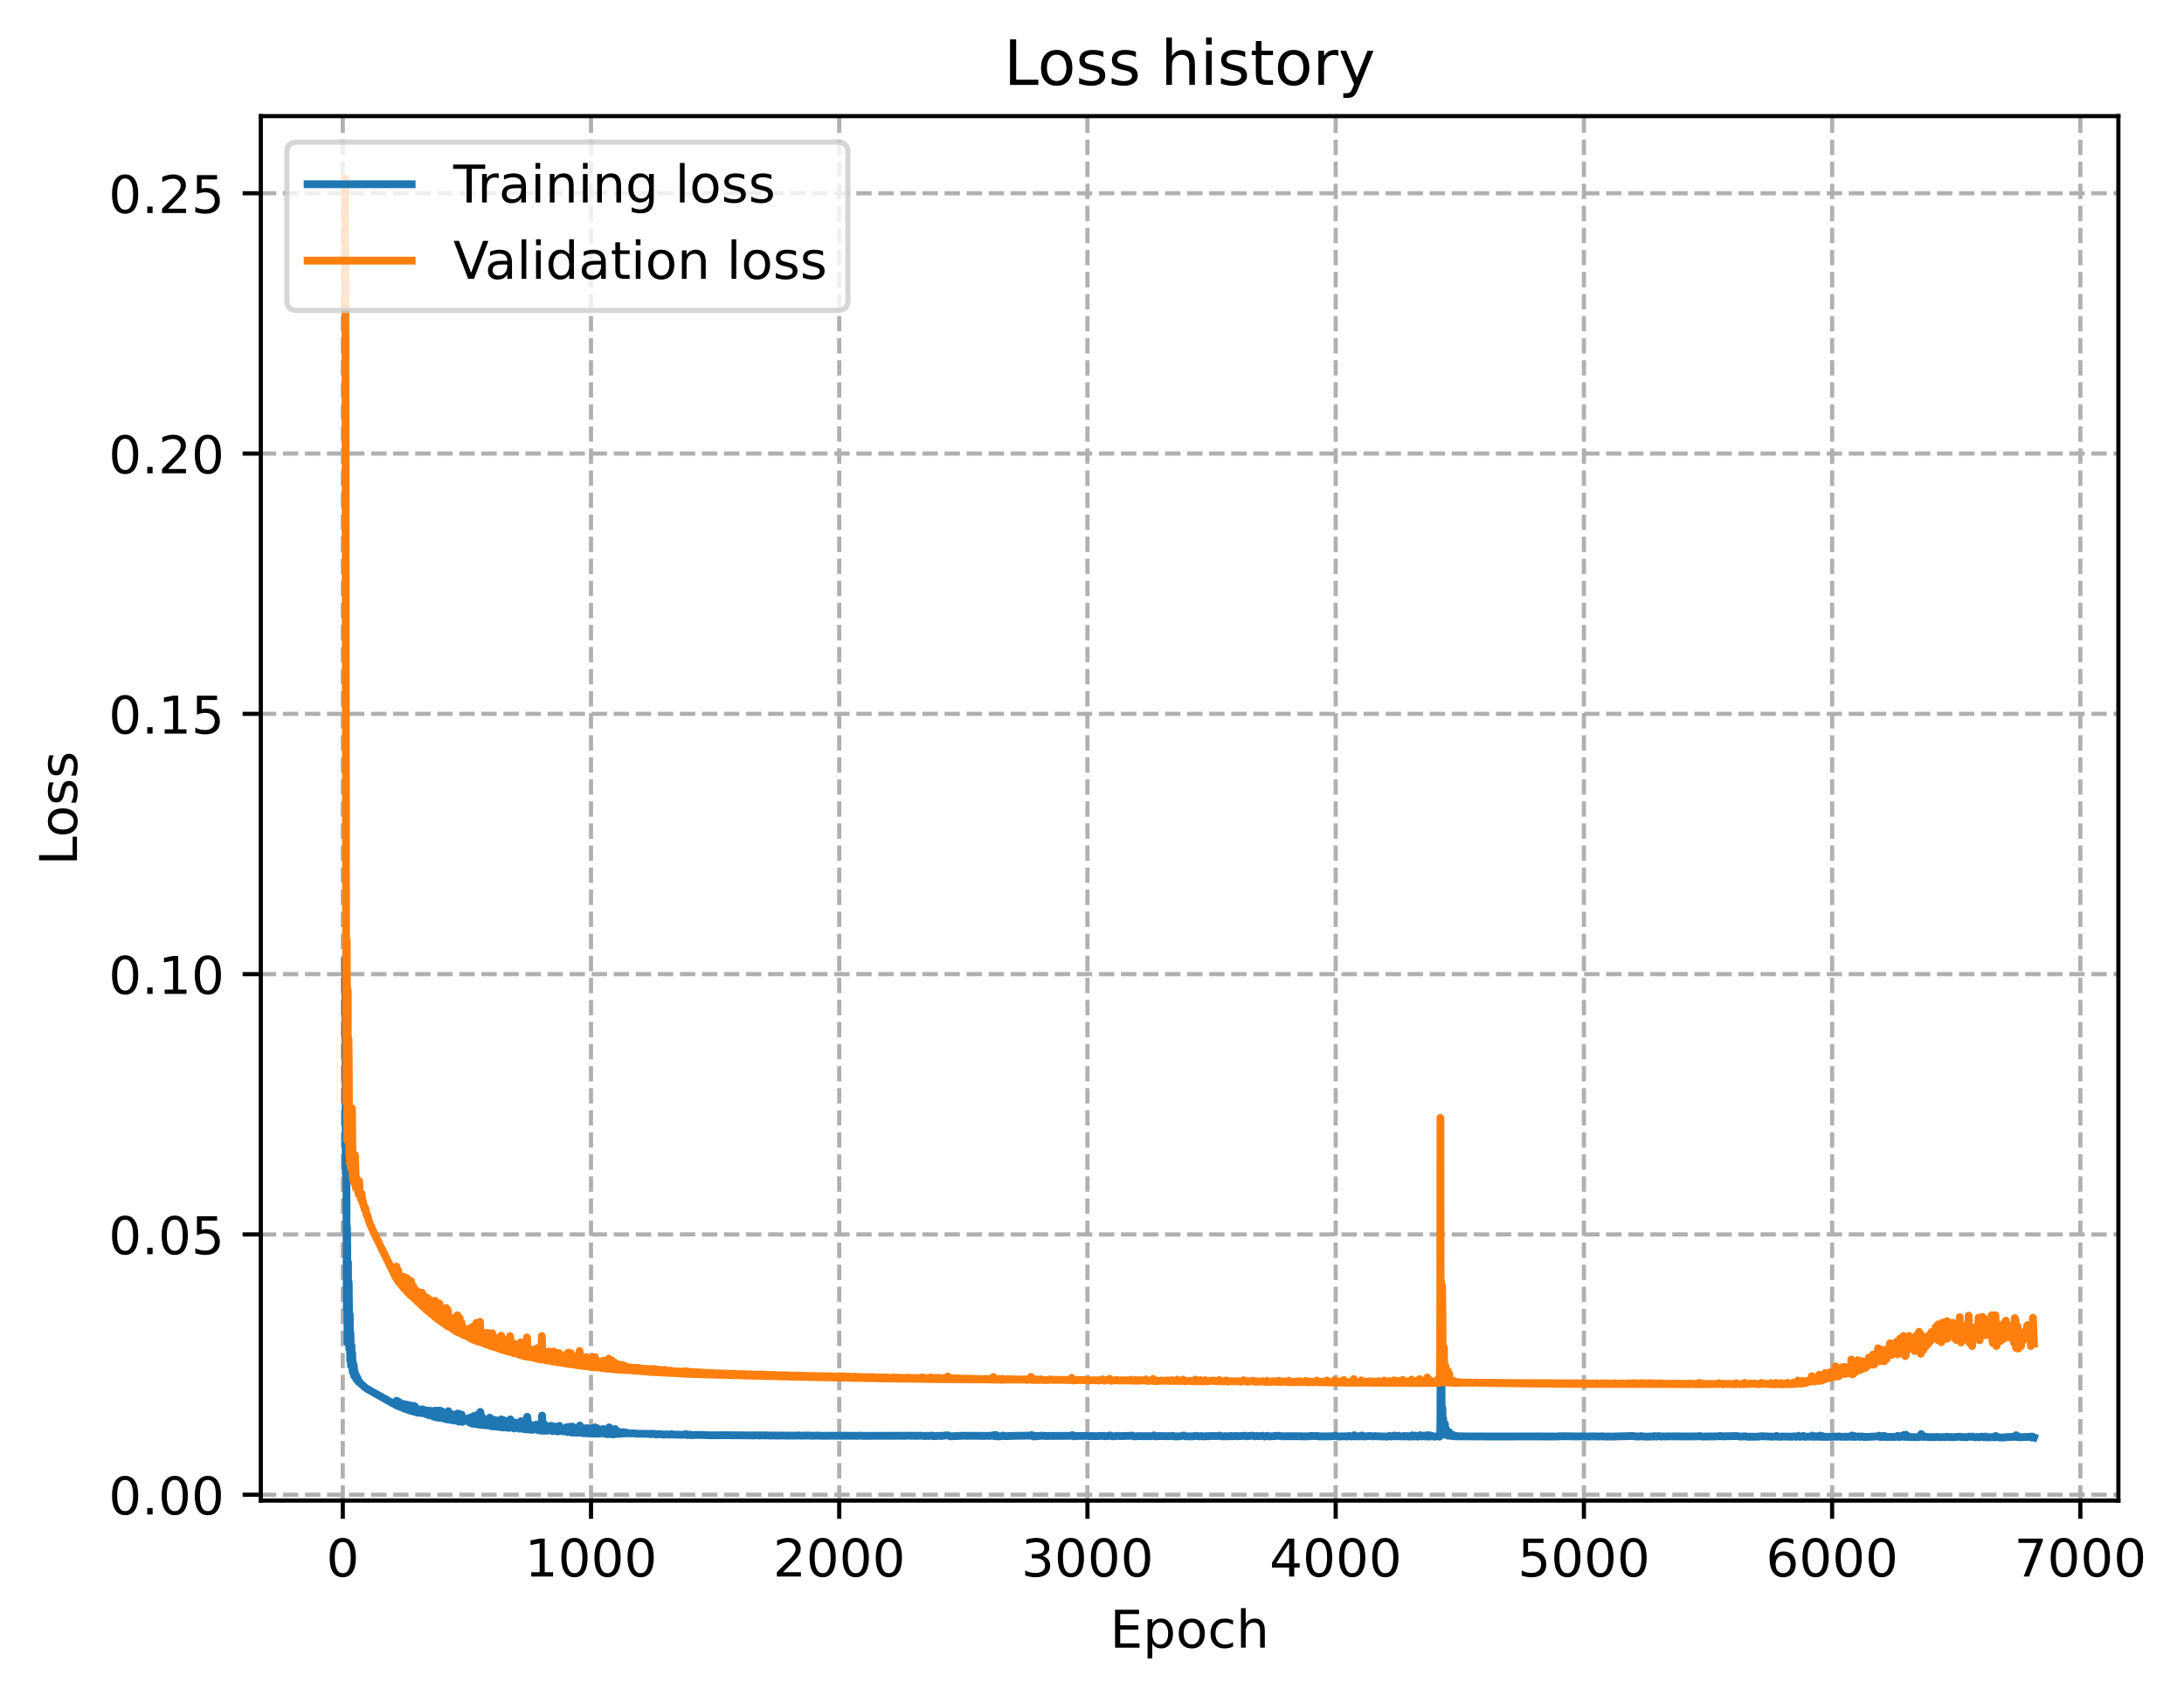 <?xml version="1.0" encoding="utf-8" standalone="no"?>
<!DOCTYPE svg PUBLIC "-//W3C//DTD SVG 1.1//EN"
  "http://www.w3.org/Graphics/SVG/1.1/DTD/svg11.dtd">
<!-- Created with matplotlib (https://matplotlib.org/) -->
<svg height="325.986pt" version="1.1" viewBox="0 0 419.88 325.986" width="419.88pt" xmlns="http://www.w3.org/2000/svg" xmlns:xlink="http://www.w3.org/1999/xlink">
 <defs>
  <style type="text/css">
*{stroke-linecap:butt;stroke-linejoin:round;}
  </style>
 </defs>
 <g id="figure_1">
  <g id="patch_1">
   <path d="M 0 325.986 
L 419.88 325.986 
L 419.88 0 
L 0 0 
z
" style="fill:#ffffff;"/>
  </g>
  <g id="axes_1">
   <g id="patch_2">
    <path d="M 50.144 288.43 
L 407.264 288.43 
L 407.264 22.318 
L 50.144 22.318 
z
" style="fill:#ffffff;"/>
   </g>
   <g id="matplotlib.axis_1">
    <g id="xtick_1">
     <g id="line2d_1">
      <path clip-path="url(#p9b9498e084)" d="M 65.899 288.43 
L 65.899 22.318 
" style="fill:none;stroke:#b0b0b0;stroke-dasharray:2.96,1.28;stroke-dashoffset:0;stroke-width:0.8;"/>
     </g>
     <g id="line2d_2">
      <defs>
       <path d="M 0 0 
L 0 3.5 
" id="mbbbb1f60b9" style="stroke:#000000;stroke-width:0.8;"/>
      </defs>
      <g>
       <use style="stroke:#000000;stroke-width:0.8;" x="65.899" xlink:href="#mbbbb1f60b9" y="288.43"/>
      </g>
     </g>
     <g id="text_1">
      <!-- 0 -->
      <defs>
       <path d="M 31.781 66.406 
Q 24.172 66.406 20.328 58.906 
Q 16.5 51.422 16.5 36.375 
Q 16.5 21.391 20.328 13.891 
Q 24.172 6.391 31.781 6.391 
Q 39.453 6.391 43.281 13.891 
Q 47.125 21.391 47.125 36.375 
Q 47.125 51.422 43.281 58.906 
Q 39.453 66.406 31.781 66.406 
z
M 31.781 74.219 
Q 44.047 74.219 50.516 64.516 
Q 56.984 54.828 56.984 36.375 
Q 56.984 17.969 50.516 8.266 
Q 44.047 -1.422 31.781 -1.422 
Q 19.531 -1.422 13.062 8.266 
Q 6.594 17.969 6.594 36.375 
Q 6.594 54.828 13.062 64.516 
Q 19.531 74.219 31.781 74.219 
z
" id="DejaVuSans-48"/>
      </defs>
      <g transform="translate(62.718 303.029)scale(0.1 -0.1)">
       <use xlink:href="#DejaVuSans-48"/>
      </g>
     </g>
    </g>
    <g id="xtick_2">
     <g id="line2d_3">
      <path clip-path="url(#p9b9498e084)" d="M 113.622 288.43 
L 113.622 22.318 
" style="fill:none;stroke:#b0b0b0;stroke-dasharray:2.96,1.28;stroke-dashoffset:0;stroke-width:0.8;"/>
     </g>
     <g id="line2d_4">
      <g>
       <use style="stroke:#000000;stroke-width:0.8;" x="113.622" xlink:href="#mbbbb1f60b9" y="288.43"/>
      </g>
     </g>
     <g id="text_2">
      <!-- 1000 -->
      <defs>
       <path d="M 12.406 8.297 
L 28.516 8.297 
L 28.516 63.922 
L 10.984 60.406 
L 10.984 69.391 
L 28.422 72.906 
L 38.281 72.906 
L 38.281 8.297 
L 54.391 8.297 
L 54.391 0 
L 12.406 0 
z
" id="DejaVuSans-49"/>
      </defs>
      <g transform="translate(100.897 303.029)scale(0.1 -0.1)">
       <use xlink:href="#DejaVuSans-49"/>
       <use x="63.623" xlink:href="#DejaVuSans-48"/>
       <use x="127.246" xlink:href="#DejaVuSans-48"/>
       <use x="190.869" xlink:href="#DejaVuSans-48"/>
      </g>
     </g>
    </g>
    <g id="xtick_3">
     <g id="line2d_5">
      <path clip-path="url(#p9b9498e084)" d="M 161.344 288.43 
L 161.344 22.318 
" style="fill:none;stroke:#b0b0b0;stroke-dasharray:2.96,1.28;stroke-dashoffset:0;stroke-width:0.8;"/>
     </g>
     <g id="line2d_6">
      <g>
       <use style="stroke:#000000;stroke-width:0.8;" x="161.344" xlink:href="#mbbbb1f60b9" y="288.43"/>
      </g>
     </g>
     <g id="text_3">
      <!-- 2000 -->
      <defs>
       <path d="M 19.188 8.297 
L 53.609 8.297 
L 53.609 0 
L 7.328 0 
L 7.328 8.297 
Q 12.938 14.109 22.625 23.891 
Q 32.328 33.688 34.812 36.531 
Q 39.547 41.844 41.422 45.531 
Q 43.312 49.219 43.312 52.781 
Q 43.312 58.594 39.234 62.25 
Q 35.156 65.922 28.609 65.922 
Q 23.969 65.922 18.812 64.312 
Q 13.672 62.703 7.812 59.422 
L 7.812 69.391 
Q 13.766 71.781 18.938 73 
Q 24.125 74.219 28.422 74.219 
Q 39.75 74.219 46.484 68.547 
Q 53.219 62.891 53.219 53.422 
Q 53.219 48.922 51.531 44.891 
Q 49.859 40.875 45.406 35.406 
Q 44.188 33.984 37.641 27.219 
Q 31.109 20.453 19.188 8.297 
z
" id="DejaVuSans-50"/>
      </defs>
      <g transform="translate(148.619 303.029)scale(0.1 -0.1)">
       <use xlink:href="#DejaVuSans-50"/>
       <use x="63.623" xlink:href="#DejaVuSans-48"/>
       <use x="127.246" xlink:href="#DejaVuSans-48"/>
       <use x="190.869" xlink:href="#DejaVuSans-48"/>
      </g>
     </g>
    </g>
    <g id="xtick_4">
     <g id="line2d_7">
      <path clip-path="url(#p9b9498e084)" d="M 209.066 288.43 
L 209.066 22.318 
" style="fill:none;stroke:#b0b0b0;stroke-dasharray:2.96,1.28;stroke-dashoffset:0;stroke-width:0.8;"/>
     </g>
     <g id="line2d_8">
      <g>
       <use style="stroke:#000000;stroke-width:0.8;" x="209.066" xlink:href="#mbbbb1f60b9" y="288.43"/>
      </g>
     </g>
     <g id="text_4">
      <!-- 3000 -->
      <defs>
       <path d="M 40.578 39.312 
Q 47.656 37.797 51.625 33 
Q 55.609 28.219 55.609 21.188 
Q 55.609 10.406 48.188 4.484 
Q 40.766 -1.422 27.094 -1.422 
Q 22.516 -1.422 17.656 -0.516 
Q 12.797 0.391 7.625 2.203 
L 7.625 11.719 
Q 11.719 9.328 16.594 8.109 
Q 21.484 6.891 26.812 6.891 
Q 36.078 6.891 40.938 10.547 
Q 45.797 14.203 45.797 21.188 
Q 45.797 27.641 41.281 31.266 
Q 36.766 34.906 28.719 34.906 
L 20.219 34.906 
L 20.219 43.016 
L 29.109 43.016 
Q 36.375 43.016 40.234 45.922 
Q 44.094 48.828 44.094 54.297 
Q 44.094 59.906 40.109 62.906 
Q 36.141 65.922 28.719 65.922 
Q 24.656 65.922 20.016 65.031 
Q 15.375 64.156 9.812 62.312 
L 9.812 71.094 
Q 15.438 72.656 20.344 73.438 
Q 25.25 74.219 29.594 74.219 
Q 40.828 74.219 47.359 69.109 
Q 53.906 64.016 53.906 55.328 
Q 53.906 49.266 50.438 45.094 
Q 46.969 40.922 40.578 39.312 
z
" id="DejaVuSans-51"/>
      </defs>
      <g transform="translate(196.341 303.029)scale(0.1 -0.1)">
       <use xlink:href="#DejaVuSans-51"/>
       <use x="63.623" xlink:href="#DejaVuSans-48"/>
       <use x="127.246" xlink:href="#DejaVuSans-48"/>
       <use x="190.869" xlink:href="#DejaVuSans-48"/>
      </g>
     </g>
    </g>
    <g id="xtick_5">
     <g id="line2d_9">
      <path clip-path="url(#p9b9498e084)" d="M 256.788 288.43 
L 256.788 22.318 
" style="fill:none;stroke:#b0b0b0;stroke-dasharray:2.96,1.28;stroke-dashoffset:0;stroke-width:0.8;"/>
     </g>
     <g id="line2d_10">
      <g>
       <use style="stroke:#000000;stroke-width:0.8;" x="256.788" xlink:href="#mbbbb1f60b9" y="288.43"/>
      </g>
     </g>
     <g id="text_5">
      <!-- 4000 -->
      <defs>
       <path d="M 37.797 64.312 
L 12.891 25.391 
L 37.797 25.391 
z
M 35.203 72.906 
L 47.609 72.906 
L 47.609 25.391 
L 58.016 25.391 
L 58.016 17.188 
L 47.609 17.188 
L 47.609 0 
L 37.797 0 
L 37.797 17.188 
L 4.891 17.188 
L 4.891 26.703 
z
" id="DejaVuSans-52"/>
      </defs>
      <g transform="translate(244.063 303.029)scale(0.1 -0.1)">
       <use xlink:href="#DejaVuSans-52"/>
       <use x="63.623" xlink:href="#DejaVuSans-48"/>
       <use x="127.246" xlink:href="#DejaVuSans-48"/>
       <use x="190.869" xlink:href="#DejaVuSans-48"/>
      </g>
     </g>
    </g>
    <g id="xtick_6">
     <g id="line2d_11">
      <path clip-path="url(#p9b9498e084)" d="M 304.511 288.43 
L 304.511 22.318 
" style="fill:none;stroke:#b0b0b0;stroke-dasharray:2.96,1.28;stroke-dashoffset:0;stroke-width:0.8;"/>
     </g>
     <g id="line2d_12">
      <g>
       <use style="stroke:#000000;stroke-width:0.8;" x="304.511" xlink:href="#mbbbb1f60b9" y="288.43"/>
      </g>
     </g>
     <g id="text_6">
      <!-- 5000 -->
      <defs>
       <path d="M 10.797 72.906 
L 49.516 72.906 
L 49.516 64.594 
L 19.828 64.594 
L 19.828 46.734 
Q 21.969 47.469 24.109 47.828 
Q 26.266 48.188 28.422 48.188 
Q 40.625 48.188 47.75 41.5 
Q 54.891 34.812 54.891 23.391 
Q 54.891 11.625 47.562 5.094 
Q 40.234 -1.422 26.906 -1.422 
Q 22.312 -1.422 17.547 -0.641 
Q 12.797 0.141 7.719 1.703 
L 7.719 11.625 
Q 12.109 9.234 16.797 8.062 
Q 21.484 6.891 26.703 6.891 
Q 35.156 6.891 40.078 11.328 
Q 45.016 15.766 45.016 23.391 
Q 45.016 31 40.078 35.438 
Q 35.156 39.891 26.703 39.891 
Q 22.75 39.891 18.812 39.016 
Q 14.891 38.141 10.797 36.281 
z
" id="DejaVuSans-53"/>
      </defs>
      <g transform="translate(291.786 303.029)scale(0.1 -0.1)">
       <use xlink:href="#DejaVuSans-53"/>
       <use x="63.623" xlink:href="#DejaVuSans-48"/>
       <use x="127.246" xlink:href="#DejaVuSans-48"/>
       <use x="190.869" xlink:href="#DejaVuSans-48"/>
      </g>
     </g>
    </g>
    <g id="xtick_7">
     <g id="line2d_13">
      <path clip-path="url(#p9b9498e084)" d="M 352.233 288.43 
L 352.233 22.318 
" style="fill:none;stroke:#b0b0b0;stroke-dasharray:2.96,1.28;stroke-dashoffset:0;stroke-width:0.8;"/>
     </g>
     <g id="line2d_14">
      <g>
       <use style="stroke:#000000;stroke-width:0.8;" x="352.233" xlink:href="#mbbbb1f60b9" y="288.43"/>
      </g>
     </g>
     <g id="text_7">
      <!-- 6000 -->
      <defs>
       <path d="M 33.016 40.375 
Q 26.375 40.375 22.484 35.828 
Q 18.609 31.297 18.609 23.391 
Q 18.609 15.531 22.484 10.953 
Q 26.375 6.391 33.016 6.391 
Q 39.656 6.391 43.531 10.953 
Q 47.406 15.531 47.406 23.391 
Q 47.406 31.297 43.531 35.828 
Q 39.656 40.375 33.016 40.375 
z
M 52.594 71.297 
L 52.594 62.312 
Q 48.875 64.062 45.094 64.984 
Q 41.312 65.922 37.594 65.922 
Q 27.828 65.922 22.672 59.328 
Q 17.531 52.734 16.797 39.406 
Q 19.672 43.656 24.016 45.922 
Q 28.375 48.188 33.594 48.188 
Q 44.578 48.188 50.953 41.516 
Q 57.328 34.859 57.328 23.391 
Q 57.328 12.156 50.688 5.359 
Q 44.047 -1.422 33.016 -1.422 
Q 20.359 -1.422 13.672 8.266 
Q 6.984 17.969 6.984 36.375 
Q 6.984 53.656 15.188 63.938 
Q 23.391 74.219 37.203 74.219 
Q 40.922 74.219 44.703 73.484 
Q 48.484 72.75 52.594 71.297 
z
" id="DejaVuSans-54"/>
      </defs>
      <g transform="translate(339.508 303.029)scale(0.1 -0.1)">
       <use xlink:href="#DejaVuSans-54"/>
       <use x="63.623" xlink:href="#DejaVuSans-48"/>
       <use x="127.246" xlink:href="#DejaVuSans-48"/>
       <use x="190.869" xlink:href="#DejaVuSans-48"/>
      </g>
     </g>
    </g>
    <g id="xtick_8">
     <g id="line2d_15">
      <path clip-path="url(#p9b9498e084)" d="M 399.955 288.43 
L 399.955 22.318 
" style="fill:none;stroke:#b0b0b0;stroke-dasharray:2.96,1.28;stroke-dashoffset:0;stroke-width:0.8;"/>
     </g>
     <g id="line2d_16">
      <g>
       <use style="stroke:#000000;stroke-width:0.8;" x="399.955" xlink:href="#mbbbb1f60b9" y="288.43"/>
      </g>
     </g>
     <g id="text_8">
      <!-- 7000 -->
      <defs>
       <path d="M 8.203 72.906 
L 55.078 72.906 
L 55.078 68.703 
L 28.609 0 
L 18.312 0 
L 43.219 64.594 
L 8.203 64.594 
z
" id="DejaVuSans-55"/>
      </defs>
      <g transform="translate(387.23 303.029)scale(0.1 -0.1)">
       <use xlink:href="#DejaVuSans-55"/>
       <use x="63.623" xlink:href="#DejaVuSans-48"/>
       <use x="127.246" xlink:href="#DejaVuSans-48"/>
       <use x="190.869" xlink:href="#DejaVuSans-48"/>
      </g>
     </g>
    </g>
    <g id="text_9">
     <!-- Epoch -->
     <defs>
      <path d="M 9.812 72.906 
L 55.906 72.906 
L 55.906 64.594 
L 19.672 64.594 
L 19.672 43.016 
L 54.391 43.016 
L 54.391 34.719 
L 19.672 34.719 
L 19.672 8.297 
L 56.781 8.297 
L 56.781 0 
L 9.812 0 
z
" id="DejaVuSans-69"/>
      <path d="M 18.109 8.203 
L 18.109 -20.797 
L 9.078 -20.797 
L 9.078 54.688 
L 18.109 54.688 
L 18.109 46.391 
Q 20.953 51.266 25.266 53.625 
Q 29.594 56 35.594 56 
Q 45.562 56 51.781 48.094 
Q 58.016 40.188 58.016 27.297 
Q 58.016 14.406 51.781 6.484 
Q 45.562 -1.422 35.594 -1.422 
Q 29.594 -1.422 25.266 0.953 
Q 20.953 3.328 18.109 8.203 
z
M 48.688 27.297 
Q 48.688 37.203 44.609 42.844 
Q 40.531 48.484 33.406 48.484 
Q 26.266 48.484 22.188 42.844 
Q 18.109 37.203 18.109 27.297 
Q 18.109 17.391 22.188 11.75 
Q 26.266 6.109 33.406 6.109 
Q 40.531 6.109 44.609 11.75 
Q 48.688 17.391 48.688 27.297 
z
" id="DejaVuSans-112"/>
      <path d="M 30.609 48.391 
Q 23.391 48.391 19.188 42.75 
Q 14.984 37.109 14.984 27.297 
Q 14.984 17.484 19.156 11.844 
Q 23.344 6.203 30.609 6.203 
Q 37.797 6.203 41.984 11.859 
Q 46.188 17.531 46.188 27.297 
Q 46.188 37.016 41.984 42.703 
Q 37.797 48.391 30.609 48.391 
z
M 30.609 56 
Q 42.328 56 49.016 48.375 
Q 55.719 40.766 55.719 27.297 
Q 55.719 13.875 49.016 6.219 
Q 42.328 -1.422 30.609 -1.422 
Q 18.844 -1.422 12.172 6.219 
Q 5.516 13.875 5.516 27.297 
Q 5.516 40.766 12.172 48.375 
Q 18.844 56 30.609 56 
z
" id="DejaVuSans-111"/>
      <path d="M 48.781 52.594 
L 48.781 44.188 
Q 44.969 46.297 41.141 47.344 
Q 37.312 48.391 33.406 48.391 
Q 24.656 48.391 19.812 42.844 
Q 14.984 37.312 14.984 27.297 
Q 14.984 17.281 19.812 11.734 
Q 24.656 6.203 33.406 6.203 
Q 37.312 6.203 41.141 7.25 
Q 44.969 8.297 48.781 10.406 
L 48.781 2.094 
Q 45.016 0.344 40.984 -0.531 
Q 36.969 -1.422 32.422 -1.422 
Q 20.062 -1.422 12.781 6.344 
Q 5.516 14.109 5.516 27.297 
Q 5.516 40.672 12.859 48.328 
Q 20.219 56 33.016 56 
Q 37.156 56 41.109 55.141 
Q 45.062 54.297 48.781 52.594 
z
" id="DejaVuSans-99"/>
      <path d="M 54.891 33.016 
L 54.891 0 
L 45.906 0 
L 45.906 32.719 
Q 45.906 40.484 42.875 44.328 
Q 39.844 48.188 33.797 48.188 
Q 26.516 48.188 22.312 43.547 
Q 18.109 38.922 18.109 30.906 
L 18.109 0 
L 9.078 0 
L 9.078 75.984 
L 18.109 75.984 
L 18.109 46.188 
Q 21.344 51.125 25.703 53.562 
Q 30.078 56 35.797 56 
Q 45.219 56 50.047 50.172 
Q 54.891 44.344 54.891 33.016 
z
" id="DejaVuSans-104"/>
     </defs>
     <g transform="translate(213.393 316.707)scale(0.1 -0.1)">
      <use xlink:href="#DejaVuSans-69"/>
      <use x="63.184" xlink:href="#DejaVuSans-112"/>
      <use x="126.66" xlink:href="#DejaVuSans-111"/>
      <use x="187.842" xlink:href="#DejaVuSans-99"/>
      <use x="242.822" xlink:href="#DejaVuSans-104"/>
     </g>
    </g>
   </g>
   <g id="matplotlib.axis_2">
    <g id="ytick_1">
     <g id="line2d_17">
      <path clip-path="url(#p9b9498e084)" d="M 50.144 287.305 
L 407.264 287.305 
" style="fill:none;stroke:#b0b0b0;stroke-dasharray:2.96,1.28;stroke-dashoffset:0;stroke-width:0.8;"/>
     </g>
     <g id="line2d_18">
      <defs>
       <path d="M 0 0 
L -3.5 0 
" id="mec8b77886b" style="stroke:#000000;stroke-width:0.8;"/>
      </defs>
      <g>
       <use style="stroke:#000000;stroke-width:0.8;" x="50.144" xlink:href="#mec8b77886b" y="287.305"/>
      </g>
     </g>
     <g id="text_10">
      <!-- 0.00 -->
      <defs>
       <path d="M 10.688 12.406 
L 21 12.406 
L 21 0 
L 10.688 0 
z
" id="DejaVuSans-46"/>
      </defs>
      <g transform="translate(20.878 291.104)scale(0.1 -0.1)">
       <use xlink:href="#DejaVuSans-48"/>
       <use x="63.623" xlink:href="#DejaVuSans-46"/>
       <use x="95.41" xlink:href="#DejaVuSans-48"/>
       <use x="159.033" xlink:href="#DejaVuSans-48"/>
      </g>
     </g>
    </g>
    <g id="ytick_2">
     <g id="line2d_19">
      <path clip-path="url(#p9b9498e084)" d="M 50.144 237.273 
L 407.264 237.273 
" style="fill:none;stroke:#b0b0b0;stroke-dasharray:2.96,1.28;stroke-dashoffset:0;stroke-width:0.8;"/>
     </g>
     <g id="line2d_20">
      <g>
       <use style="stroke:#000000;stroke-width:0.8;" x="50.144" xlink:href="#mec8b77886b" y="237.273"/>
      </g>
     </g>
     <g id="text_11">
      <!-- 0.05 -->
      <g transform="translate(20.878 241.073)scale(0.1 -0.1)">
       <use xlink:href="#DejaVuSans-48"/>
       <use x="63.623" xlink:href="#DejaVuSans-46"/>
       <use x="95.41" xlink:href="#DejaVuSans-48"/>
       <use x="159.033" xlink:href="#DejaVuSans-53"/>
      </g>
     </g>
    </g>
    <g id="ytick_3">
     <g id="line2d_21">
      <path clip-path="url(#p9b9498e084)" d="M 50.144 187.242 
L 407.264 187.242 
" style="fill:none;stroke:#b0b0b0;stroke-dasharray:2.96,1.28;stroke-dashoffset:0;stroke-width:0.8;"/>
     </g>
     <g id="line2d_22">
      <g>
       <use style="stroke:#000000;stroke-width:0.8;" x="50.144" xlink:href="#mec8b77886b" y="187.242"/>
      </g>
     </g>
     <g id="text_12">
      <!-- 0.10 -->
      <g transform="translate(20.878 191.041)scale(0.1 -0.1)">
       <use xlink:href="#DejaVuSans-48"/>
       <use x="63.623" xlink:href="#DejaVuSans-46"/>
       <use x="95.41" xlink:href="#DejaVuSans-49"/>
       <use x="159.033" xlink:href="#DejaVuSans-48"/>
      </g>
     </g>
    </g>
    <g id="ytick_4">
     <g id="line2d_23">
      <path clip-path="url(#p9b9498e084)" d="M 50.144 137.211 
L 407.264 137.211 
" style="fill:none;stroke:#b0b0b0;stroke-dasharray:2.96,1.28;stroke-dashoffset:0;stroke-width:0.8;"/>
     </g>
     <g id="line2d_24">
      <g>
       <use style="stroke:#000000;stroke-width:0.8;" x="50.144" xlink:href="#mec8b77886b" y="137.211"/>
      </g>
     </g>
     <g id="text_13">
      <!-- 0.15 -->
      <g transform="translate(20.878 141.01)scale(0.1 -0.1)">
       <use xlink:href="#DejaVuSans-48"/>
       <use x="63.623" xlink:href="#DejaVuSans-46"/>
       <use x="95.41" xlink:href="#DejaVuSans-49"/>
       <use x="159.033" xlink:href="#DejaVuSans-53"/>
      </g>
     </g>
    </g>
    <g id="ytick_5">
     <g id="line2d_25">
      <path clip-path="url(#p9b9498e084)" d="M 50.144 87.179 
L 407.264 87.179 
" style="fill:none;stroke:#b0b0b0;stroke-dasharray:2.96,1.28;stroke-dashoffset:0;stroke-width:0.8;"/>
     </g>
     <g id="line2d_26">
      <g>
       <use style="stroke:#000000;stroke-width:0.8;" x="50.144" xlink:href="#mec8b77886b" y="87.179"/>
      </g>
     </g>
     <g id="text_14">
      <!-- 0.20 -->
      <g transform="translate(20.878 90.979)scale(0.1 -0.1)">
       <use xlink:href="#DejaVuSans-48"/>
       <use x="63.623" xlink:href="#DejaVuSans-46"/>
       <use x="95.41" xlink:href="#DejaVuSans-50"/>
       <use x="159.033" xlink:href="#DejaVuSans-48"/>
      </g>
     </g>
    </g>
    <g id="ytick_6">
     <g id="line2d_27">
      <path clip-path="url(#p9b9498e084)" d="M 50.144 37.148 
L 407.264 37.148 
" style="fill:none;stroke:#b0b0b0;stroke-dasharray:2.96,1.28;stroke-dashoffset:0;stroke-width:0.8;"/>
     </g>
     <g id="line2d_28">
      <g>
       <use style="stroke:#000000;stroke-width:0.8;" x="50.144" xlink:href="#mec8b77886b" y="37.148"/>
      </g>
     </g>
     <g id="text_15">
      <!-- 0.25 -->
      <g transform="translate(20.878 40.947)scale(0.1 -0.1)">
       <use xlink:href="#DejaVuSans-48"/>
       <use x="63.623" xlink:href="#DejaVuSans-46"/>
       <use x="95.41" xlink:href="#DejaVuSans-50"/>
       <use x="159.033" xlink:href="#DejaVuSans-53"/>
      </g>
     </g>
    </g>
    <g id="text_16">
     <!-- Loss -->
     <defs>
      <path d="M 9.812 72.906 
L 19.672 72.906 
L 19.672 8.297 
L 55.172 8.297 
L 55.172 0 
L 9.812 0 
z
" id="DejaVuSans-76"/>
      <path d="M 44.281 53.078 
L 44.281 44.578 
Q 40.484 46.531 36.375 47.5 
Q 32.281 48.484 27.875 48.484 
Q 21.188 48.484 17.844 46.438 
Q 14.5 44.391 14.5 40.281 
Q 14.5 37.156 16.891 35.375 
Q 19.281 33.594 26.516 31.984 
L 29.594 31.297 
Q 39.156 29.25 43.188 25.516 
Q 47.219 21.781 47.219 15.094 
Q 47.219 7.469 41.188 3.016 
Q 35.156 -1.422 24.609 -1.422 
Q 20.219 -1.422 15.453 -0.562 
Q 10.688 0.297 5.422 2 
L 5.422 11.281 
Q 10.406 8.688 15.234 7.391 
Q 20.062 6.109 24.812 6.109 
Q 31.156 6.109 34.562 8.281 
Q 37.984 10.453 37.984 14.406 
Q 37.984 18.062 35.516 20.016 
Q 33.062 21.969 24.703 23.781 
L 21.578 24.516 
Q 13.234 26.266 9.516 29.906 
Q 5.812 33.547 5.812 39.891 
Q 5.812 47.609 11.281 51.797 
Q 16.75 56 26.812 56 
Q 31.781 56 36.172 55.266 
Q 40.578 54.547 44.281 53.078 
z
" id="DejaVuSans-115"/>
     </defs>
     <g transform="translate(14.798 166.341)rotate(-90)scale(0.1 -0.1)">
      <use xlink:href="#DejaVuSans-76"/>
      <use x="53.963" xlink:href="#DejaVuSans-111"/>
      <use x="115.145" xlink:href="#DejaVuSans-115"/>
      <use x="167.244" xlink:href="#DejaVuSans-115"/>
     </g>
    </g>
   </g>
   <g id="line2d_29">
    <path clip-path="url(#p9b9498e084)" d="M 66.376 184.901 
L 66.472 225.628 
L 66.52 225.329 
L 66.567 216.174 
L 66.663 251.658 
L 66.711 235.858 
L 66.758 239.032 
L 66.806 258.081 
L 66.854 248.864 
L 66.901 242.627 
L 66.949 256.921 
L 66.997 254.632 
L 67.045 246.472 
L 67.092 250.956 
L 67.14 259.257 
L 67.188 254.95 
L 67.235 252.615 
L 67.331 261.553 
L 67.379 256.254 
L 67.426 258.5 
L 67.474 262.51 
L 67.522 258.949 
L 67.57 258.668 
L 67.617 262.679 
L 67.665 261.91 
L 67.713 260.143 
L 67.76 262.096 
L 67.808 263.708 
L 67.856 261.923 
L 67.951 263.959 
L 67.999 262.346 
L 68.047 262.894 
L 68.094 264.466 
L 68.142 263.452 
L 68.381 264.86 
L 68.429 264.29 
L 68.476 264.51 
L 68.524 265.113 
L 68.619 265.095 
L 68.667 265.152 
L 68.715 264.83 
L 68.906 265.599 
L 68.953 265.373 
L 69.001 265.557 
L 69.192 265.775 
L 69.812 266.356 
L 70.051 266.564 
L 70.528 266.931 
L 76.016 270.015 
L 76.112 269.911 
L 76.255 269.242 
L 76.303 269.503 
L 76.398 270.223 
L 76.446 270.155 
L 76.541 269.4 
L 76.589 269.48 
L 76.732 270.342 
L 76.78 270.172 
L 76.875 269.578 
L 76.923 269.934 
L 77.066 270.485 
L 77.209 270.088 
L 77.305 270.276 
L 77.543 270.669 
L 77.639 270.461 
L 77.734 269.882 
L 77.782 270.034 
L 77.973 270.85 
L 78.021 270.818 
L 78.116 270.55 
L 78.212 269.989 
L 78.259 270.103 
L 78.402 270.997 
L 78.45 270.988 
L 78.546 270.718 
L 78.641 270.111 
L 78.689 270.179 
L 78.832 271.134 
L 78.88 271.127 
L 78.975 270.822 
L 79.071 270.179 
L 79.118 270.301 
L 79.261 271.263 
L 79.357 270.765 
L 79.452 270.229 
L 79.596 271.322 
L 79.643 271.261 
L 79.739 270.301 
L 79.786 270.354 
L 79.93 271.436 
L 79.977 271.338 
L 80.12 270.807 
L 80.311 271.551 
L 80.455 271.493 
L 80.645 270.921 
L 80.693 271.048 
L 80.979 271.618 
L 81.075 271.4 
L 81.218 270.888 
L 81.457 271.66 
L 81.552 271.56 
L 81.695 271.055 
L 81.743 271.162 
L 81.982 271.858 
L 82.077 271.663 
L 82.22 271.134 
L 82.268 271.296 
L 82.459 272.024 
L 82.554 271.988 
L 82.65 271.62 
L 82.745 271.157 
L 82.793 271.353 
L 82.984 272.126 
L 83.079 271.981 
L 83.222 271.213 
L 83.27 271.403 
L 83.461 272.329 
L 83.556 272.252 
L 83.652 271.583 
L 83.7 271.149 
L 83.747 271.209 
L 83.938 272.434 
L 84.034 272.269 
L 84.177 271.139 
L 84.225 271.502 
L 84.368 272.531 
L 84.415 272.387 
L 84.559 271.14 
L 84.606 271.535 
L 84.702 272.522 
L 84.75 272.492 
L 84.893 271.236 
L 85.036 272.59 
L 85.084 272.578 
L 85.322 271.93 
L 85.37 272.074 
L 85.561 272.751 
L 85.656 272.688 
L 85.752 272.171 
L 85.847 271.512 
L 85.895 271.845 
L 86.038 272.835 
L 86.133 271.978 
L 86.181 271.247 
L 86.229 271.436 
L 86.372 272.87 
L 86.42 272.825 
L 86.563 271.678 
L 86.611 272.002 
L 86.754 272.948 
L 86.802 272.938 
L 86.897 272.481 
L 86.945 272.171 
L 86.992 272.211 
L 87.279 273.057 
L 87.374 273.012 
L 87.47 272.489 
L 87.565 271.851 
L 87.613 272.158 
L 87.804 273.052 
L 87.899 272.676 
L 87.995 271.708 
L 88.042 271.915 
L 88.186 273.248 
L 88.233 273.224 
L 88.329 272.636 
L 88.424 271.83 
L 88.567 273.271 
L 88.615 273.15 
L 88.758 271.901 
L 88.901 273.301 
L 89.045 272.668 
L 89.14 272.914 
L 89.283 273.112 
L 89.617 272.72 
L 89.713 272.832 
L 89.856 273.157 
L 89.904 273.126 
L 89.999 272.822 
L 90.094 272.576 
L 90.333 273.464 
L 90.428 273.239 
L 90.572 272.432 
L 90.81 273.656 
L 90.906 273.599 
L 91.001 272.972 
L 91.097 272.169 
L 91.335 273.713 
L 91.431 273.705 
L 91.526 273.253 
L 91.622 272.024 
L 91.669 272.206 
L 91.86 273.795 
L 92.099 273.829 
L 92.146 273.752 
L 92.242 272.749 
L 92.337 271.382 
L 92.481 273.894 
L 92.528 273.651 
L 92.624 272.241 
L 92.671 272.556 
L 92.767 273.902 
L 92.815 273.794 
L 92.91 273.017 
L 92.958 273.14 
L 93.053 273.925 
L 93.101 273.909 
L 93.244 273.334 
L 93.292 273.46 
L 93.483 273.994 
L 93.578 273.856 
L 93.721 272.796 
L 93.769 273.023 
L 93.96 273.947 
L 94.055 273.649 
L 94.151 272.497 
L 94.199 272.628 
L 94.389 274.134 
L 94.485 274.02 
L 94.58 273.361 
L 94.628 272.809 
L 94.676 272.891 
L 94.819 274.181 
L 94.867 274.116 
L 95.01 272.91 
L 95.058 272.945 
L 95.201 274.194 
L 95.248 274.131 
L 95.392 273.022 
L 95.439 273.411 
L 95.63 274.249 
L 95.726 273.917 
L 95.869 273.188 
L 96.107 274.31 
L 96.203 274.114 
L 96.346 272.829 
L 96.394 273.276 
L 96.537 274.371 
L 96.585 274.294 
L 96.68 273.607 
L 96.776 272.968 
L 96.919 274.381 
L 96.966 274.342 
L 97.11 273.131 
L 97.157 273.369 
L 97.301 274.397 
L 97.348 274.374 
L 97.491 273.48 
L 97.539 273.642 
L 97.73 274.448 
L 97.873 274.465 
L 97.969 274.363 
L 98.064 273.482 
L 98.112 272.827 
L 98.16 272.853 
L 98.35 274.322 
L 98.398 274.258 
L 98.541 273.548 
L 98.828 274.569 
L 98.923 274.535 
L 99.019 274.239 
L 99.162 273.442 
L 99.353 274.332 
L 99.4 274.282 
L 99.543 273.615 
L 99.591 273.861 
L 99.782 274.607 
L 99.973 274.605 
L 100.068 274.288 
L 100.164 273.159 
L 100.212 273.238 
L 100.402 274.62 
L 100.498 274.57 
L 100.593 274.1 
L 100.689 273.666 
L 100.927 274.745 
L 101.166 274.748 
L 101.214 274.68 
L 101.309 273.542 
L 101.357 272.324 
L 101.405 272.604 
L 101.596 274.788 
L 101.739 273.615 
L 101.786 273.828 
L 101.93 274.782 
L 102.073 274.044 
L 102.12 274.22 
L 102.311 274.84 
L 102.407 274.633 
L 102.55 274.066 
L 102.598 274.179 
L 102.789 274.686 
L 102.884 274.408 
L 103.027 273.843 
L 103.266 274.849 
L 103.314 274.82 
L 103.409 274.472 
L 103.504 273.835 
L 103.552 274.007 
L 103.743 274.953 
L 104.029 274.963 
L 104.077 274.83 
L 104.22 272.093 
L 104.268 273.404 
L 104.363 275.009 
L 104.411 274.787 
L 104.507 273.559 
L 104.554 274.051 
L 104.65 275.012 
L 104.697 274.877 
L 104.793 274.453 
L 104.841 274.574 
L 104.984 275.015 
L 105.175 274.67 
L 105.222 274.767 
L 105.366 274.961 
L 105.413 274.914 
L 105.604 274.112 
L 105.652 274.231 
L 105.795 274.843 
L 105.843 274.788 
L 105.986 274.052 
L 106.034 274.096 
L 106.225 275.086 
L 106.368 275.055 
L 106.463 274.696 
L 106.559 274.199 
L 106.606 274.371 
L 106.75 274.992 
L 106.845 274.762 
L 106.988 274.245 
L 107.179 275.156 
L 107.37 275.115 
L 107.561 274.067 
L 107.609 274.33 
L 107.799 274.87 
L 107.943 274.528 
L 107.99 274.635 
L 108.181 275.116 
L 108.277 275.005 
L 108.42 274.59 
L 108.658 275.129 
L 108.849 274.359 
L 108.897 274.469 
L 109.088 275.269 
L 109.183 275.183 
L 109.327 274.283 
L 109.374 274.307 
L 109.565 275.237 
L 109.661 274.959 
L 109.756 274.221 
L 109.804 274.383 
L 109.947 275.374 
L 109.995 275.205 
L 110.09 274.227 
L 110.138 274.321 
L 110.281 275.349 
L 110.329 275.263 
L 110.424 274.453 
L 110.472 274.496 
L 110.663 275.385 
L 110.758 275.31 
L 110.949 274.491 
L 111.14 275.41 
L 111.283 275.391 
L 111.379 274.92 
L 111.474 273.996 
L 111.522 274.286 
L 111.665 275.376 
L 111.76 275.252 
L 111.904 274.44 
L 111.951 274.762 
L 112.094 275.487 
L 112.142 275.443 
L 112.238 275.015 
L 112.333 274.554 
L 112.524 275.491 
L 112.619 275.072 
L 112.715 274.514 
L 112.763 274.657 
L 112.906 275.519 
L 113.001 274.93 
L 113.097 274.53 
L 113.287 275.531 
L 113.335 275.509 
L 113.478 274.633 
L 113.526 274.652 
L 113.717 275.566 
L 113.812 275.43 
L 113.956 274.501 
L 114.003 274.723 
L 114.194 275.571 
L 114.29 275.199 
L 114.385 274.366 
L 114.433 274.709 
L 114.576 275.592 
L 114.719 274.494 
L 114.767 274.702 
L 114.91 275.559 
L 114.958 275.421 
L 115.053 274.677 
L 115.101 274.91 
L 115.244 275.596 
L 115.387 275.326 
L 115.483 275.156 
L 115.769 275.491 
L 115.864 275.11 
L 115.96 274.666 
L 116.008 274.854 
L 116.199 275.587 
L 116.246 275.56 
L 116.342 275.269 
L 116.437 274.765 
L 116.485 274.958 
L 116.723 275.673 
L 116.914 275.644 
L 117.01 275.33 
L 117.105 274.359 
L 117.153 274.411 
L 117.344 275.659 
L 117.487 275.609 
L 117.63 274.745 
L 117.678 274.913 
L 117.917 275.719 
L 118.012 275.702 
L 118.107 275.46 
L 118.251 274.675 
L 118.298 274.916 
L 118.489 275.608 
L 118.537 275.583 
L 118.728 275.13 
L 118.823 275.249 
L 119.014 275.629 
L 119.11 275.5 
L 119.3 275.267 
L 119.491 275.574 
L 119.778 275.298 
L 119.969 275.554 
L 120.112 275.465 
L 120.255 275.312 
L 120.494 275.508 
L 121.209 275.497 
L 121.448 275.509 
L 121.591 275.489 
L 121.782 275.508 
L 122.021 275.526 
L 122.164 275.529 
L 122.355 275.587 
L 124.741 275.597 
L 125.027 275.684 
L 125.266 275.569 
L 125.361 275.603 
L 125.743 275.616 
L 125.886 275.6 
L 126.125 275.728 
L 126.554 275.674 
L 126.697 275.692 
L 126.888 275.646 
L 127.366 275.745 
L 128.272 275.712 
L 128.559 275.763 
L 128.797 275.759 
L 129.036 275.654 
L 129.227 275.717 
L 129.752 275.759 
L 130.086 275.747 
L 130.611 275.777 
L 131.088 275.778 
L 131.661 275.768 
L 131.804 275.635 
L 132.185 275.863 
L 132.52 275.747 
L 132.663 275.744 
L 132.901 275.863 
L 133.856 275.809 
L 134.906 275.825 
L 135.049 275.788 
L 135.287 275.848 
L 135.669 275.848 
L 136.671 275.879 
L 140.441 275.863 
L 140.68 275.891 
L 140.871 275.872 
L 141.157 275.893 
L 141.491 275.874 
L 144.784 275.917 
L 145.786 275.888 
L 146.025 275.927 
L 146.359 275.9 
L 146.55 275.882 
L 146.979 275.911 
L 147.266 275.91 
L 147.695 275.897 
L 147.934 275.932 
L 148.172 275.943 
L 148.506 275.917 
L 148.841 275.934 
L 149.175 275.925 
L 149.461 275.947 
L 149.89 275.939 
L 150.32 275.922 
L 151.322 275.953 
L 151.752 275.939 
L 152.038 275.938 
L 152.42 275.95 
L 153.326 275.938 
L 153.565 275.898 
L 153.899 275.964 
L 155.283 275.932 
L 156.333 275.966 
L 157.24 275.939 
L 158.003 275.982 
L 159.96 275.966 
L 161.105 275.983 
L 161.487 275.942 
L 161.821 276.006 
L 162.251 275.95 
L 162.537 275.971 
L 164.541 275.976 
L 164.828 275.992 
L 165.448 275.946 
L 165.782 275.988 
L 171.413 275.978 
L 171.747 275.96 
L 172.177 275.986 
L 172.511 275.968 
L 173.322 275.98 
L 173.895 275.984 
L 174.658 275.957 
L 175.47 275.972 
L 176.09 275.985 
L 176.71 275.974 
L 177.14 275.966 
L 177.76 276.018 
L 177.951 276.028 
L 178.142 275.989 
L 178.381 275.979 
L 178.619 276.013 
L 179.192 275.943 
L 179.478 276.049 
L 180.576 275.981 
L 180.91 276.018 
L 181.339 275.968 
L 182.103 275.885 
L 182.342 275.925 
L 182.676 276.074 
L 184.823 275.987 
L 185.253 275.973 
L 186.732 275.979 
L 188.164 275.983 
L 188.498 276 
L 189.166 276.006 
L 189.834 275.982 
L 190.025 275.975 
L 190.263 276.012 
L 191.027 275.861 
L 191.17 276.049 
L 191.218 275.987 
L 191.409 275.967 
L 191.504 275.829 
L 191.695 276.088 
L 192.316 276.065 
L 192.602 276.038 
L 192.793 275.942 
L 193.127 276.043 
L 193.747 276.029 
L 195.417 275.98 
L 198.09 275.945 
L 198.329 275.829 
L 198.615 276.092 
L 198.997 275.98 
L 199.14 276.092 
L 199.474 276.013 
L 199.856 276.028 
L 200.094 275.959 
L 200.858 275.997 
L 201.096 276.017 
L 201.621 276.012 
L 202.003 275.985 
L 202.289 276.01 
L 203.435 276.002 
L 205.869 275.984 
L 206.107 275.852 
L 206.394 276.084 
L 206.584 276.026 
L 206.68 275.964 
L 206.728 276.021 
L 206.919 276.052 
L 207.205 276.011 
L 209.161 276.003 
L 209.496 276.049 
L 209.973 276.014 
L 210.545 276.053 
L 212.168 275.994 
L 212.454 276.067 
L 212.741 276.034 
L 213.075 276.015 
L 213.409 275.913 
L 213.791 276.072 
L 214.172 276.065 
L 214.554 276.024 
L 214.84 275.982 
L 215.318 276.041 
L 217.417 275.978 
L 217.656 275.94 
L 217.942 276.079 
L 219.326 276.038 
L 219.851 276.059 
L 220.519 276.053 
L 220.901 276.041 
L 221.187 276.066 
L 221.522 276.034 
L 221.856 275.895 
L 222.142 276.087 
L 222.428 276.08 
L 222.667 276.026 
L 224.719 276.06 
L 225.101 276.043 
L 225.482 275.988 
L 225.817 276.094 
L 226.819 276.084 
L 227.344 275.977 
L 227.582 275.934 
L 227.916 276.082 
L 229.253 276.086 
L 229.682 276.029 
L 229.968 275.986 
L 230.493 276.094 
L 231.018 276.033 
L 231.305 276.098 
L 232.02 276.055 
L 232.355 276.065 
L 232.689 276.007 
L 233.118 276.024 
L 233.452 276.02 
L 234.216 276.015 
L 234.454 275.949 
L 234.836 276.086 
L 235.361 276.065 
L 236.172 276.08 
L 236.411 276.049 
L 236.65 276.003 
L 236.936 276.073 
L 237.461 276.007 
L 237.699 276.066 
L 239.036 276.012 
L 239.322 275.96 
L 239.561 276.07 
L 240.801 275.958 
L 240.945 275.982 
L 241.183 276.081 
L 241.708 275.996 
L 241.947 276.066 
L 242.758 275.981 
L 243.14 276.119 
L 243.426 276.025 
L 243.712 275.984 
L 243.951 276.093 
L 245.764 275.985 
L 246.051 276 
L 246.433 276.085 
L 246.958 276.064 
L 247.387 276.062 
L 249.344 276.056 
L 249.582 276.067 
L 250.298 276.071 
L 250.632 276.099 
L 251.396 276.073 
L 251.634 276.087 
L 251.921 276.016 
L 253.066 276.039 
L 253.4 276.021 
L 253.639 276.1 
L 255.357 276.085 
L 256.454 276.044 
L 256.741 275.945 
L 257.17 276.115 
L 258.602 276.075 
L 258.888 276.125 
L 259.27 276.034 
L 259.413 276.016 
L 259.747 276.122 
L 260.081 276.066 
L 260.367 275.872 
L 260.558 276.073 
L 260.797 276.099 
L 261.226 276.064 
L 261.465 276.096 
L 261.751 275.931 
L 261.847 275.922 
L 262.181 276.111 
L 263.469 276.008 
L 263.899 276.108 
L 264.328 276.032 
L 264.71 276.075 
L 266.619 276.132 
L 266.905 276.086 
L 267.144 275.982 
L 267.478 276.125 
L 267.86 276.02 
L 268.051 275.926 
L 268.48 276.107 
L 268.671 276.04 
L 268.862 275.958 
L 269.101 276.086 
L 269.53 276.089 
L 269.912 276.019 
L 270.151 276.123 
L 270.532 276.011 
L 270.819 276.131 
L 271.153 276.125 
L 271.439 275.901 
L 271.487 275.985 
L 271.678 276.125 
L 271.916 276.079 
L 272.107 275.946 
L 272.489 276.14 
L 272.823 276.081 
L 273.014 275.857 
L 273.062 275.948 
L 273.252 276.11 
L 273.587 276.062 
L 273.777 275.93 
L 273.825 275.996 
L 274.064 276.12 
L 274.207 276.059 
L 274.398 275.847 
L 274.684 276.142 
L 274.97 275.904 
L 275.209 276.088 
L 275.4 276.034 
L 275.734 276.146 
L 276.45 276.022 
L 276.736 276.146 
L 276.832 276.046 
L 276.879 275.922 
L 276.927 272.153 
L 276.975 252.96 
L 277.023 274.426 
L 277.118 262.337 
L 277.166 273.084 
L 277.261 271.873 
L 277.309 270.645 
L 277.357 274.428 
L 277.404 274.092 
L 277.452 272.693 
L 277.5 275.007 
L 277.595 274.746 
L 277.691 273.822 
L 277.738 275.642 
L 277.786 273.676 
L 277.834 275.088 
L 277.882 274.455 
L 277.929 274.514 
L 277.977 275.817 
L 278.072 275.733 
L 278.12 275.599 
L 278.168 274.94 
L 278.216 275.816 
L 278.263 275.41 
L 278.311 275.481 
L 278.359 275.953 
L 278.406 275.379 
L 278.502 275.938 
L 278.55 275.257 
L 278.597 275.826 
L 278.645 275.731 
L 278.693 275.376 
L 278.741 275.94 
L 278.788 275.684 
L 278.836 275.738 
L 278.884 275.997 
L 278.931 275.68 
L 279.027 276.02 
L 279.075 275.768 
L 279.122 275.977 
L 279.17 275.98 
L 279.218 275.818 
L 279.265 276.029 
L 279.361 275.841 
L 279.409 276.065 
L 279.456 275.981 
L 279.504 275.93 
L 279.552 276.078 
L 279.6 275.982 
L 279.647 275.968 
L 279.695 276.072 
L 279.743 276.032 
L 279.934 276.009 
L 280.029 276.081 
L 280.077 276.026 
L 280.363 276.086 
L 280.602 276.074 
L 281.079 276.096 
L 282.129 276.095 
L 283.083 276.105 
L 287.665 276.11 
L 290.814 276.109 
L 293.153 276.1 
L 296.255 276.097 
L 296.827 276.117 
L 299.404 276.108 
L 299.929 276.064 
L 302.172 276.082 
L 302.411 276.088 
L 302.84 276.102 
L 303.222 276.111 
L 303.652 276.095 
L 303.938 276.096 
L 304.415 276.091 
L 304.845 276.118 
L 306.085 276.086 
L 306.372 276.089 
L 306.849 276.102 
L 307.374 276.114 
L 307.851 276.083 
L 308.09 276.077 
L 308.424 276.127 
L 309.999 276.123 
L 314.007 276.016 
L 314.15 276.05 
L 314.437 276.128 
L 314.819 276.09 
L 315.153 276.137 
L 315.487 276.038 
L 315.678 276.054 
L 316.012 276.136 
L 317.491 276.124 
L 317.825 276.092 
L 318.064 276.036 
L 318.398 276.14 
L 318.732 276.048 
L 318.923 276.043 
L 319.304 276.123 
L 319.734 276.094 
L 320.068 276.118 
L 320.45 276.093 
L 320.879 276.085 
L 325.127 276.107 
L 326.606 276.081 
L 326.797 276.022 
L 327.179 276.13 
L 328.753 276.101 
L 329.326 276.111 
L 330.471 276.068 
L 330.662 276.015 
L 331.283 276.098 
L 331.521 276.08 
L 333.764 276.032 
L 334.003 276.034 
L 334.528 276.133 
L 335.625 276.074 
L 335.864 276.153 
L 337.773 276.159 
L 338.346 276.109 
L 338.775 276.052 
L 339.348 276.104 
L 339.539 276.102 
L 340.923 276.153 
L 341.304 276.12 
L 341.543 276 
L 341.877 276.169 
L 342.641 276.132 
L 342.879 276.141 
L 343.213 276.122 
L 343.5 276.134 
L 344.072 276.138 
L 344.406 276.16 
L 344.979 276.08 
L 345.218 276.175 
L 345.552 276.102 
L 345.743 275.98 
L 346.077 276.187 
L 346.506 276.08 
L 346.697 276.001 
L 346.983 276.174 
L 348.176 276.128 
L 348.415 275.939 
L 348.606 276.161 
L 348.845 276.183 
L 349.083 276.05 
L 349.226 276.062 
L 349.513 276.184 
L 349.799 276.052 
L 349.894 275.95 
L 350.133 276.19 
L 350.372 276.03 
L 350.61 276.196 
L 351.231 276.166 
L 351.708 276.183 
L 353.14 276.132 
L 353.33 276.157 
L 353.474 276.096 
L 353.999 276.163 
L 354.285 276.167 
L 354.714 276.151 
L 355.048 276.185 
L 355.335 276.148 
L 355.478 276.141 
L 355.812 276.126 
L 356.003 275.93 
L 356.194 276.196 
L 356.432 275.996 
L 356.48 276.079 
L 356.671 276.194 
L 357.339 276.1 
L 357.53 276.195 
L 357.769 276.14 
L 358.007 276.107 
L 358.246 276.201 
L 358.914 276.199 
L 361.109 276.084 
L 361.205 275.969 
L 361.252 276.003 
L 361.491 276.224 
L 361.682 276.144 
L 361.873 276.01 
L 362.064 276.201 
L 362.207 276.079 
L 362.302 276.019 
L 362.589 276.227 
L 362.97 276.171 
L 363.161 276.229 
L 363.448 276.181 
L 364.116 276.208 
L 364.736 276.152 
L 364.832 275.996 
L 364.879 276.042 
L 365.166 276.237 
L 365.404 276.099 
L 365.547 276.024 
L 365.881 276.163 
L 366.025 275.827 
L 366.072 275.959 
L 366.215 276.187 
L 366.311 276.063 
L 366.406 275.773 
L 366.454 275.91 
L 366.55 276.212 
L 366.693 275.972 
L 366.836 276.217 
L 366.884 276.146 
L 367.074 276.169 
L 367.313 276.234 
L 367.695 276.228 
L 368.697 276.251 
L 368.936 276.207 
L 369.365 275.657 
L 369.413 275.772 
L 369.556 276.197 
L 369.651 275.997 
L 369.699 276.025 
L 369.938 276.191 
L 370.033 276.113 
L 370.081 276.157 
L 370.463 276.201 
L 370.892 276.237 
L 371.99 276.235 
L 372.228 276.23 
L 372.372 276.186 
L 372.897 276.252 
L 373.66 276.222 
L 373.899 276.245 
L 374.281 276.162 
L 374.662 276.244 
L 375.092 276.198 
L 375.378 276.26 
L 376.667 276.162 
L 376.81 276.156 
L 377.001 276.192 
L 377.287 276.255 
L 377.764 276.218 
L 378.051 276.284 
L 378.241 276.216 
L 378.576 276.138 
L 379.1 276.188 
L 379.244 276.134 
L 379.721 276.282 
L 380.294 276.202 
L 380.484 276.279 
L 381.009 276.143 
L 381.2 276.195 
L 381.439 276.283 
L 381.773 276.122 
L 382.059 276.284 
L 383.205 276.224 
L 383.491 276.284 
L 383.634 276.126 
L 383.682 276.017 
L 383.73 276.056 
L 383.873 276.168 
L 384.111 276.246 
L 384.398 276.301 
L 385.4 276.305 
L 385.495 276.245 
L 385.686 276.239 
L 387.166 276.181 
L 387.309 276.138 
L 387.404 276.187 
L 387.595 275.873 
L 387.643 275.933 
L 387.834 276.232 
L 388.072 276.111 
L 388.263 276.271 
L 390.363 276.16 
L 390.506 276.134 
L 390.602 276.321 
L 390.649 276.25 
L 390.745 276.131 
L 390.792 276.206 
L 391.031 276.293 
L 391.031 276.293 
" style="fill:none;stroke:#1f77b4;stroke-linecap:square;stroke-width:1.5;"/>
   </g>
   <g id="line2d_30">
    <path clip-path="url(#p9b9498e084)" d="M 66.376 34.414 
L 66.567 211.943 
L 66.663 180.793 
L 66.711 194.826 
L 66.758 219.23 
L 66.806 195.603 
L 66.854 190.301 
L 66.901 216.113 
L 66.949 214.24 
L 66.997 199.673 
L 67.045 203.781 
L 67.14 221.734 
L 67.188 218.979 
L 67.235 223.54 
L 67.283 219.626 
L 67.331 214.065 
L 67.379 218.361 
L 67.426 224.556 
L 67.522 223.235 
L 67.57 224.733 
L 67.665 213.034 
L 67.713 217.479 
L 67.808 226.111 
L 67.856 225.983 
L 67.904 226.928 
L 67.951 226.056 
L 67.999 226.307 
L 68.142 227.445 
L 68.238 222.013 
L 68.285 222.89 
L 68.429 228.371 
L 68.524 226.487 
L 68.572 226.791 
L 68.667 228.625 
L 68.715 228.256 
L 68.763 227.395 
L 68.81 227.639 
L 68.906 229.479 
L 68.953 229.175 
L 69.049 227.01 
L 69.097 227.841 
L 69.192 229.799 
L 69.24 229.715 
L 69.288 229.629 
L 69.383 230.537 
L 69.431 230.412 
L 69.526 229.448 
L 69.669 231.183 
L 69.717 230.947 
L 69.765 230.877 
L 69.908 231.793 
L 69.956 231.672 
L 70.099 232.455 
L 70.147 232.233 
L 70.194 232.103 
L 70.481 233.558 
L 70.528 233.662 
L 70.576 233.565 
L 70.624 233.595 
L 70.862 234.484 
L 71.101 235.212 
L 71.292 235.625 
L 71.721 236.61 
L 72.008 237.226 
L 72.724 238.665 
L 75.969 245.286 
L 76.016 244.833 
L 76.064 245.541 
L 76.16 245.599 
L 76.207 243.44 
L 76.255 245.819 
L 76.35 245.717 
L 76.398 246.022 
L 76.494 246.033 
L 76.541 244.146 
L 76.589 246.315 
L 76.684 245.993 
L 76.732 246.51 
L 76.828 246.544 
L 76.875 245.072 
L 76.923 246.715 
L 77.019 246.53 
L 77.066 246.854 
L 77.162 247.053 
L 77.209 245.77 
L 77.353 247.178 
L 77.4 246.776 
L 77.448 247.041 
L 77.543 246.982 
L 77.591 247.582 
L 77.687 247.596 
L 77.734 245.454 
L 77.782 247.769 
L 77.878 247.725 
L 77.925 247.745 
L 77.973 247.554 
L 78.021 248.041 
L 78.116 248.069 
L 78.164 245.657 
L 78.307 248.222 
L 78.355 248.157 
L 78.402 248.205 
L 78.45 248.499 
L 78.546 248.521 
L 78.593 246.071 
L 78.737 248.657 
L 78.784 248.502 
L 78.832 248.642 
L 78.88 248.943 
L 79.023 246.243 
L 79.166 249.014 
L 79.214 249.133 
L 79.261 248.811 
L 79.309 249.272 
L 79.452 247.182 
L 79.5 249.388 
L 79.596 248.782 
L 79.643 249.565 
L 79.691 247.789 
L 79.739 249.389 
L 79.786 248.376 
L 79.834 249.73 
L 79.882 249.446 
L 79.93 249.007 
L 79.977 249.899 
L 80.025 248.055 
L 80.073 249.955 
L 80.12 248.753 
L 80.168 250.1 
L 80.359 249.496 
L 80.502 250.398 
L 80.598 250.437 
L 80.645 248.38 
L 80.789 250.652 
L 80.836 249.963 
L 80.884 250.701 
L 80.932 250.179 
L 80.979 250.86 
L 81.075 250.884 
L 81.123 248.459 
L 81.266 251.08 
L 81.314 250.181 
L 81.361 251.212 
L 81.409 250.467 
L 81.504 250.258 
L 81.552 251.34 
L 81.695 249.216 
L 81.838 251.644 
L 81.934 251.729 
L 81.982 250.975 
L 82.029 251.804 
L 82.173 249.469 
L 82.316 252.041 
L 82.363 251.624 
L 82.411 252.141 
L 82.459 251.712 
L 82.507 252.207 
L 82.602 252.251 
L 82.65 250.126 
L 82.745 249.946 
L 82.793 252.429 
L 82.841 251.471 
L 82.888 252.537 
L 82.984 252.622 
L 83.032 251.793 
L 83.079 252.647 
L 83.222 250.196 
L 83.366 252.887 
L 83.461 252.843 
L 83.509 253.052 
L 83.652 250.038 
L 83.795 253.229 
L 83.843 252.99 
L 83.891 253.296 
L 83.938 253.409 
L 84.081 250.914 
L 84.177 250.49 
L 84.225 253.565 
L 84.272 252.915 
L 84.32 253.575 
L 84.368 253.71 
L 84.511 250.587 
L 84.654 253.72 
L 84.702 253.962 
L 84.845 251.493 
L 84.988 254.047 
L 85.036 253.954 
L 85.084 252.914 
L 85.131 254.249 
L 85.274 253.164 
L 85.322 254.263 
L 85.37 252.795 
L 85.418 254.373 
L 85.465 254.07 
L 85.513 254.45 
L 85.561 254.529 
L 85.656 254.598 
L 85.704 253.479 
L 85.752 254.164 
L 85.799 251.421 
L 85.847 254.6 
L 85.895 252.947 
L 85.943 254.711 
L 85.99 254.881 
L 86.086 254.393 
L 86.133 251.878 
L 86.181 254.282 
L 86.229 252.984 
L 86.277 255.002 
L 86.372 254.482 
L 86.42 254.924 
L 86.468 253.675 
L 86.563 253.732 
L 86.611 255.169 
L 86.706 255.043 
L 86.754 255.28 
L 86.897 254.017 
L 87.04 255.42 
L 87.088 254.319 
L 87.136 255.488 
L 87.183 255.159 
L 87.327 255.697 
L 87.47 253.286 
L 87.565 253.148 
L 87.613 255.755 
L 87.661 255.042 
L 87.708 255.913 
L 87.756 255.761 
L 87.804 255.863 
L 87.947 252.817 
L 88.09 256.101 
L 88.233 256.055 
L 88.376 253.353 
L 88.52 256.141 
L 88.567 256.316 
L 88.71 254.172 
L 88.854 256.325 
L 88.901 256.473 
L 88.949 254.987 
L 88.997 256.347 
L 89.045 255.648 
L 89.092 256.16 
L 89.188 256.578 
L 89.235 255.589 
L 89.283 256.667 
L 89.331 255.803 
L 89.379 256.588 
L 89.474 256.538 
L 89.522 255.534 
L 89.617 255.671 
L 89.713 255.592 
L 89.76 256.865 
L 89.808 255.936 
L 89.856 256.823 
L 89.999 255.497 
L 90.094 255.472 
L 90.142 257.037 
L 90.19 256.576 
L 90.238 257.134 
L 90.333 257.171 
L 90.476 255.535 
L 90.524 256.49 
L 90.572 255.19 
L 90.715 257.396 
L 90.858 257.462 
L 91.001 254.966 
L 91.144 257.472 
L 91.192 257.08 
L 91.24 257.603 
L 91.335 257.668 
L 91.478 256.749 
L 91.526 256.876 
L 91.574 254.27 
L 91.622 256.909 
L 91.669 255.863 
L 91.812 257.843 
L 91.908 257.811 
L 92.051 257.936 
L 92.242 255.701 
L 92.29 254.066 
L 92.433 257.877 
L 92.481 257.993 
L 92.624 255.954 
L 92.671 258.005 
L 92.767 257.74 
L 92.815 257.899 
L 92.862 256.343 
L 92.91 257.909 
L 92.958 257.421 
L 93.053 258.241 
L 93.196 256.808 
L 93.34 258.345 
L 93.387 258.238 
L 93.435 258.263 
L 93.483 258.426 
L 93.53 258.209 
L 93.578 258.185 
L 93.721 256.195 
L 93.865 258.512 
L 94.055 257.757 
L 94.103 256.311 
L 94.151 257.533 
L 94.199 256.792 
L 94.342 258.745 
L 94.389 258.753 
L 94.485 258.62 
L 94.628 256.258 
L 94.771 258.828 
L 94.819 258.859 
L 94.914 258.173 
L 94.962 256.923 
L 95.01 258.245 
L 95.058 257.361 
L 95.105 258.956 
L 95.201 258.721 
L 95.248 258.685 
L 95.296 257.764 
L 95.392 258.036 
L 95.535 258.971 
L 95.583 259.087 
L 95.63 258.918 
L 95.678 258.928 
L 95.821 257.242 
L 95.964 259.234 
L 96.012 259.143 
L 96.06 259.229 
L 96.107 259.298 
L 96.203 258.959 
L 96.346 256.727 
L 96.489 259.423 
L 96.537 259.425 
L 96.632 258.898 
L 96.68 257.343 
L 96.776 257.545 
L 96.823 259.51 
L 96.919 259.384 
L 96.966 259.219 
L 97.11 258.044 
L 97.253 259.538 
L 97.301 259.663 
L 97.444 258.431 
L 97.587 259.708 
L 97.635 259.213 
L 97.682 259.69 
L 97.825 259.841 
L 97.969 258.95 
L 98.016 259.316 
L 98.064 256.814 
L 98.112 258.905 
L 98.16 257.69 
L 98.303 259.87 
L 98.446 258.446 
L 98.589 259.884 
L 98.637 259.589 
L 98.78 260.106 
L 98.828 260.131 
L 98.971 259.337 
L 99.019 259.746 
L 99.066 258.318 
L 99.162 258.67 
L 99.305 260.146 
L 99.448 258.868 
L 99.543 258.796 
L 99.591 260.165 
L 99.639 259.843 
L 99.782 260.393 
L 99.925 260.213 
L 99.973 260.435 
L 100.116 258.021 
L 100.259 260.393 
L 100.307 259.94 
L 100.355 260.538 
L 100.498 260.02 
L 100.546 260.259 
L 100.593 258.909 
L 100.689 259.035 
L 100.832 260.663 
L 101.118 260.493 
L 101.166 260.759 
L 101.309 257.074 
L 101.405 258.736 
L 101.452 260.777 
L 101.548 260.66 
L 101.596 260.729 
L 101.739 259.238 
L 101.786 260.751 
L 101.882 260.639 
L 101.93 260.846 
L 101.977 259.794 
L 102.073 259.91 
L 102.216 260.898 
L 102.264 260.86 
L 102.359 260.919 
L 102.407 260.311 
L 102.455 260.609 
L 102.502 259.588 
L 102.55 260.753 
L 102.598 260.057 
L 102.645 260.98 
L 102.741 261.033 
L 102.789 260.522 
L 102.836 260.855 
L 102.979 259.245 
L 103.123 261.114 
L 103.17 260.849 
L 103.218 261.16 
L 103.361 260.432 
L 103.409 260.71 
L 103.457 259.109 
L 103.504 260.844 
L 103.552 260.012 
L 103.695 261.279 
L 103.934 261.299 
L 104.077 260.446 
L 104.173 256.804 
L 104.316 261.236 
L 104.363 261.323 
L 104.507 259.844 
L 104.554 261.356 
L 104.65 261.014 
L 104.697 261.313 
L 104.745 259.961 
L 104.793 261.336 
L 104.841 261.054 
L 104.936 261.453 
L 105.079 260.703 
L 105.222 261.487 
L 105.27 261.164 
L 105.318 261.531 
L 105.366 261.267 
L 105.413 261.452 
L 105.556 259.772 
L 105.7 261.517 
L 105.843 260.931 
L 105.891 261.122 
L 105.938 260.06 
L 106.034 260.329 
L 106.177 261.7 
L 106.32 261.549 
L 106.368 261.683 
L 106.511 259.783 
L 106.654 261.714 
L 106.797 261.19 
L 106.845 261.432 
L 106.893 260.136 
L 106.988 260.475 
L 107.131 261.855 
L 107.274 261.756 
L 107.322 261.881 
L 107.465 260.078 
L 107.609 261.673 
L 107.656 261.073 
L 107.704 261.825 
L 107.847 260.949 
L 107.943 260.779 
L 107.99 261.805 
L 108.038 261.334 
L 108.086 261.956 
L 108.181 261.978 
L 108.229 261.542 
L 108.277 261.835 
L 108.42 260.899 
L 108.563 262.044 
L 108.706 261.361 
L 108.754 261.705 
L 108.802 260.382 
L 108.849 261.807 
L 108.897 261.008 
L 109.04 262.145 
L 109.183 261.592 
L 109.231 261.878 
L 109.279 259.981 
L 109.327 261.831 
L 109.374 260.796 
L 109.422 262.143 
L 109.47 261.898 
L 109.517 262.205 
L 109.565 261.946 
L 109.613 262.016 
L 109.756 260.104 
L 109.899 262.197 
L 109.947 262.201 
L 110.09 260.645 
L 110.233 262.158 
L 110.281 262.298 
L 110.424 261.041 
L 110.567 262.31 
L 110.663 262.05 
L 110.71 262.357 
L 110.758 262.076 
L 110.806 262.077 
L 110.854 260.848 
L 110.901 262.098 
L 110.949 261.112 
L 111.092 262.412 
L 111.235 262.304 
L 111.283 262.438 
L 111.426 259.676 
L 111.569 262.473 
L 111.665 262.499 
L 111.713 262.182 
L 111.76 262.304 
L 111.904 260.952 
L 112.047 262.524 
L 112.094 262.567 
L 112.19 262.369 
L 112.333 261.233 
L 112.381 262.562 
L 112.476 262.51 
L 112.524 262.559 
L 112.667 260.857 
L 112.81 262.587 
L 112.858 262.621 
L 113.001 261.491 
L 113.097 261.536 
L 113.144 262.644 
L 113.24 262.551 
L 113.287 262.704 
L 113.431 261.358 
L 113.574 262.696 
L 113.622 262.309 
L 113.669 262.64 
L 113.717 262.76 
L 113.765 262.579 
L 113.812 262.635 
L 113.956 260.802 
L 114.099 262.776 
L 114.146 262.821 
L 114.242 262.654 
L 114.385 260.854 
L 114.433 262.779 
L 114.528 262.723 
L 114.576 262.734 
L 114.719 261.507 
L 114.767 262.762 
L 114.862 262.689 
L 114.91 262.864 
L 115.053 261.858 
L 115.149 262.805 
L 115.196 262.799 
L 115.244 262.746 
L 115.292 262.171 
L 115.34 262.835 
L 115.483 262.203 
L 115.578 262.17 
L 115.626 262.942 
L 115.721 262.965 
L 115.769 262.407 
L 115.817 262.789 
L 115.96 261.541 
L 116.103 262.999 
L 116.199 263.021 
L 116.246 262.722 
L 116.294 262.916 
L 116.437 261.564 
L 116.58 263.059 
L 116.867 262.833 
L 116.914 263.094 
L 117.058 261.133 
L 117.201 263.061 
L 117.248 262.676 
L 117.296 263.126 
L 117.439 262.979 
L 117.487 263.09 
L 117.63 261.502 
L 117.773 263.177 
L 117.964 263.016 
L 118.012 263.192 
L 118.155 261.892 
L 118.298 263.044 
L 118.346 262.573 
L 118.489 263.239 
L 118.632 262.474 
L 118.68 263.038 
L 118.728 262.258 
L 118.776 263.144 
L 118.823 262.541 
L 118.871 263.26 
L 118.919 262.957 
L 118.966 263.287 
L 119.014 262.997 
L 119.062 263.244 
L 119.205 262.308 
L 119.348 263.282 
L 119.444 263.3 
L 119.491 262.905 
L 119.539 263.253 
L 119.682 262.385 
L 119.825 263.305 
L 119.873 262.908 
L 119.921 263.331 
L 119.969 262.933 
L 120.016 263.319 
L 120.159 262.551 
L 120.303 263.282 
L 120.35 262.774 
L 120.398 263.323 
L 120.446 262.856 
L 120.589 263.373 
L 120.732 262.885 
L 120.828 262.826 
L 120.875 263.354 
L 120.923 262.805 
L 121.018 262.831 
L 121.162 263.391 
L 121.305 262.874 
L 121.448 263.401 
L 121.496 262.899 
L 121.543 263.412 
L 121.591 262.914 
L 121.734 263.431 
L 121.877 262.914 
L 122.021 263.448 
L 122.068 262.95 
L 122.116 263.472 
L 122.164 262.993 
L 122.307 263.506 
L 122.45 262.984 
L 122.546 262.909 
L 122.593 263.474 
L 122.641 262.93 
L 122.689 263.501 
L 122.736 263.016 
L 122.88 263.526 
L 123.023 263.001 
L 123.166 263.551 
L 123.261 263.561 
L 123.309 263.093 
L 123.405 263.069 
L 123.452 263.559 
L 123.595 263.058 
L 123.739 263.587 
L 123.882 263.121 
L 124.025 263.603 
L 124.073 263.139 
L 124.12 263.618 
L 124.168 263.15 
L 124.311 263.628 
L 124.454 263.133 
L 124.55 263.106 
L 124.598 263.622 
L 124.645 263.134 
L 124.693 263.644 
L 124.741 263.201 
L 124.884 263.688 
L 125.027 263.28 
L 125.075 263.687 
L 125.123 263.214 
L 125.17 263.644 
L 125.313 263.137 
L 125.457 263.719 
L 125.552 263.733 
L 125.6 263.321 
L 125.648 263.705 
L 125.695 263.212 
L 125.743 263.676 
L 125.791 263.147 
L 125.838 263.702 
L 125.886 263.3 
L 126.029 263.769 
L 126.172 263.345 
L 126.22 263.749 
L 126.268 263.227 
L 126.316 263.704 
L 126.363 263.257 
L 126.411 263.719 
L 126.459 263.282 
L 126.602 263.776 
L 126.745 263.286 
L 126.888 263.779 
L 126.936 263.376 
L 126.984 263.801 
L 127.031 263.434 
L 127.175 263.82 
L 127.318 263.473 
L 127.461 263.833 
L 127.604 263.399 
L 127.7 263.302 
L 127.747 263.777 
L 127.795 263.346 
L 127.843 263.832 
L 127.89 263.456 
L 127.938 263.831 
L 127.986 263.395 
L 128.034 263.811 
L 128.081 263.381 
L 128.129 263.832 
L 128.177 263.475 
L 128.32 263.877 
L 128.463 263.544 
L 128.606 263.901 
L 128.749 263.55 
L 128.797 263.886 
L 128.845 263.496 
L 128.893 263.858 
L 128.94 263.447 
L 129.036 263.5 
L 129.179 263.904 
L 129.227 263.525 
L 129.322 263.549 
L 129.465 263.915 
L 129.513 263.58 
L 129.608 263.601 
L 129.752 263.932 
L 129.895 263.601 
L 130.038 263.946 
L 130.181 263.616 
L 130.324 263.959 
L 130.467 263.636 
L 130.611 263.98 
L 130.754 263.643 
L 130.897 263.978 
L 130.945 263.64 
L 131.04 263.676 
L 131.183 264.022 
L 131.231 263.761 
L 131.326 263.79 
L 131.47 264.043 
L 131.613 263.664 
L 131.661 263.983 
L 131.708 263.581 
L 131.756 263.939 
L 131.804 263.561 
L 131.851 264 
L 131.899 263.672 
L 132.042 264.069 
L 132.185 263.823 
L 132.233 264.073 
L 132.281 263.763 
L 132.329 264.055 
L 132.472 263.659 
L 132.615 264.036 
L 132.663 263.738 
L 132.71 264.078 
L 132.758 263.811 
L 132.901 264.101 
L 133.044 263.777 
L 133.14 263.71 
L 133.188 264.065 
L 133.235 263.758 
L 133.283 264.093 
L 133.331 263.828 
L 133.474 264.119 
L 133.617 263.784 
L 133.713 263.747 
L 133.76 264.098 
L 133.808 263.799 
L 133.856 264.118 
L 133.903 263.844 
L 134.047 264.144 
L 134.19 263.844 
L 134.285 263.75 
L 134.333 264.11 
L 134.381 263.821 
L 134.476 263.838 
L 134.619 264.156 
L 134.762 263.893 
L 134.858 263.845 
L 134.906 264.137 
L 134.953 263.814 
L 135.049 263.855 
L 135.192 264.166 
L 135.335 263.882 
L 135.431 263.855 
L 135.478 264.16 
L 135.526 263.874 
L 135.621 263.902 
L 135.765 264.195 
L 135.908 263.961 
L 136.003 263.922 
L 136.051 264.191 
L 136.194 263.882 
L 136.337 264.184 
L 136.385 263.897 
L 136.48 263.948 
L 136.624 264.22 
L 136.767 263.952 
L 136.91 264.216 
L 136.958 263.945 
L 137.053 263.985 
L 137.149 263.947 
L 137.196 264.219 
L 137.339 263.937 
L 137.483 264.234 
L 137.53 263.971 
L 137.626 263.994 
L 137.769 264.242 
L 137.912 263.984 
L 138.055 264.253 
L 138.103 263.974 
L 138.198 264.021 
L 138.294 263.972 
L 138.342 264.256 
L 138.485 263.997 
L 138.628 264.264 
L 138.676 263.991 
L 138.771 264.026 
L 138.914 264.278 
L 139.057 264.033 
L 139.201 264.284 
L 139.344 264.024 
L 139.487 264.291 
L 139.63 264.054 
L 139.773 264.3 
L 139.821 264.043 
L 139.916 264.079 
L 140.06 264.31 
L 140.203 264.074 
L 140.346 264.313 
L 140.489 264.059 
L 140.632 264.327 
L 140.775 264.101 
L 140.871 264.067 
L 140.919 264.32 
L 140.966 264.034 
L 141.062 264.113 
L 141.205 264.348 
L 141.348 264.098 
L 141.491 264.346 
L 141.539 264.108 
L 141.634 264.127 
L 141.778 264.347 
L 141.825 264.094 
L 141.921 264.114 
L 142.064 264.366 
L 142.207 264.128 
L 142.35 264.363 
L 142.398 264.123 
L 142.493 264.165 
L 142.637 264.385 
L 142.78 264.125 
L 142.923 264.383 
L 142.971 264.173 
L 143.066 264.201 
L 143.209 264.401 
L 143.352 264.118 
L 143.496 264.392 
L 143.543 264.18 
L 143.639 264.214 
L 143.782 264.417 
L 143.925 264.18 
L 144.021 264.15 
L 144.068 264.405 
L 144.211 264.202 
L 144.355 264.426 
L 144.498 264.169 
L 144.641 264.428 
L 144.784 264.226 
L 144.927 264.44 
L 145.07 264.201 
L 145.214 264.446 
L 145.357 264.268 
L 145.5 264.464 
L 145.643 264.25 
L 145.739 264.207 
L 145.786 264.446 
L 145.834 264.209 
L 145.929 264.257 
L 146.073 264.477 
L 146.216 264.272 
L 146.311 264.237 
L 146.359 264.459 
L 146.407 264.203 
L 146.502 264.221 
L 146.645 264.49 
L 146.788 264.327 
L 146.884 264.293 
L 146.932 264.488 
L 147.075 264.224 
L 147.218 264.493 
L 147.361 264.291 
L 147.504 264.505 
L 147.647 264.273 
L 147.791 264.5 
L 147.838 264.307 
L 147.934 264.345 
L 148.077 264.526 
L 148.22 264.29 
L 148.316 264.257 
L 148.363 264.507 
L 148.411 264.295 
L 148.506 264.33 
L 148.65 264.538 
L 148.793 264.341 
L 148.888 264.3 
L 148.936 264.522 
L 148.984 264.269 
L 149.079 264.316 
L 149.222 264.549 
L 149.365 264.369 
L 149.509 264.552 
L 149.652 264.314 
L 149.795 264.555 
L 149.843 264.358 
L 149.938 264.39 
L 150.081 264.567 
L 150.224 264.345 
L 150.368 264.571 
L 150.511 264.38 
L 150.654 264.576 
L 150.797 264.332 
L 150.94 264.574 
L 151.083 264.41 
L 151.227 264.596 
L 151.37 264.376 
L 151.465 264.353 
L 151.513 264.578 
L 151.561 264.365 
L 151.656 264.386 
L 151.799 264.608 
L 151.942 264.41 
L 152.086 264.603 
L 152.133 264.374 
L 152.229 264.408 
L 152.372 264.616 
L 152.515 264.434 
L 152.611 264.387 
L 152.658 264.614 
L 152.706 264.397 
L 152.801 264.425 
L 152.945 264.633 
L 153.088 264.487 
L 153.231 264.637 
L 153.374 264.392 
L 153.517 264.627 
L 153.565 264.416 
L 153.66 264.441 
L 153.804 264.65 
L 153.947 264.448 
L 154.09 264.64 
L 154.138 264.421 
L 154.233 264.444 
L 154.376 264.657 
L 154.519 264.448 
L 154.663 264.658 
L 154.806 264.472 
L 154.949 264.67 
L 155.092 264.465 
L 155.235 264.669 
L 155.378 264.486 
L 155.522 264.681 
L 155.665 264.477 
L 155.808 264.686 
L 155.951 264.485 
L 156.094 264.697 
L 156.237 264.515 
L 156.381 264.698 
L 156.524 264.462 
L 156.667 264.704 
L 156.81 264.536 
L 156.953 264.711 
L 157.096 264.492 
L 157.24 264.714 
L 157.383 264.521 
L 157.526 264.719 
L 157.669 264.514 
L 157.812 264.727 
L 157.86 264.526 
L 157.955 264.588 
L 158.099 264.735 
L 158.146 264.515 
L 158.242 264.542 
L 158.385 264.733 
L 158.433 264.524 
L 158.528 264.561 
L 158.624 264.53 
L 158.671 264.739 
L 158.814 264.546 
L 158.958 264.753 
L 159.101 264.601 
L 159.244 264.76 
L 159.387 264.54 
L 159.483 264.503 
L 159.53 264.744 
L 159.578 264.519 
L 159.673 264.563 
L 159.817 264.765 
L 159.864 264.57 
L 159.96 264.611 
L 160.103 264.774 
L 160.246 264.58 
L 160.342 264.539 
L 160.389 264.762 
L 160.437 264.569 
L 160.532 264.598 
L 160.676 264.789 
L 160.819 264.66 
L 160.962 264.795 
L 161.105 264.622 
L 161.153 264.795 
L 161.296 264.513 
L 161.439 264.793 
L 161.487 264.601 
L 161.582 264.672 
L 161.726 264.811 
L 161.869 264.625 
L 161.916 264.805 
L 161.964 264.559 
L 162.012 264.774 
L 162.06 264.518 
L 162.107 264.794 
L 162.155 264.598 
L 162.298 264.816 
L 162.441 264.684 
L 162.537 264.63 
L 162.585 264.815 
L 162.728 264.638 
L 162.823 264.587 
L 162.871 264.819 
L 163.014 264.689 
L 163.062 264.835 
L 163.11 264.62 
L 163.205 264.674 
L 163.3 264.628 
L 163.348 264.827 
L 163.396 264.594 
L 163.491 264.648 
L 163.634 264.837 
L 163.682 264.642 
L 163.778 264.704 
L 163.921 264.854 
L 164.064 264.7 
L 164.207 264.853 
L 164.35 264.604 
L 164.493 264.861 
L 164.541 264.703 
L 164.637 264.751 
L 164.78 264.87 
L 164.923 264.65 
L 165.066 264.863 
L 165.114 264.644 
L 165.209 264.702 
L 165.352 264.873 
L 165.496 264.666 
L 165.639 264.875 
L 165.687 264.708 
L 165.782 264.741 
L 165.925 264.889 
L 166.068 264.697 
L 166.211 264.89 
L 166.355 264.717 
L 166.498 264.896 
L 166.641 264.68 
L 166.784 264.903 
L 166.927 264.743 
L 167.07 264.907 
L 167.214 264.679 
L 167.357 264.915 
L 167.5 264.787 
L 167.643 264.924 
L 167.786 264.722 
L 167.882 264.692 
L 167.929 264.909 
L 167.977 264.693 
L 168.073 264.731 
L 168.216 264.928 
L 168.359 264.749 
L 168.502 264.926 
L 168.645 264.802 
L 168.788 264.939 
L 168.932 264.754 
L 169.075 264.94 
L 169.218 264.764 
L 169.361 264.946 
L 169.504 264.756 
L 169.647 264.956 
L 169.791 264.823 
L 169.934 264.955 
L 170.077 264.758 
L 170.22 264.959 
L 170.363 264.777 
L 170.506 264.957 
L 170.65 264.814 
L 170.793 264.961 
L 170.936 264.809 
L 171.079 264.962 
L 171.222 264.826 
L 171.365 264.983 
L 171.509 264.843 
L 171.652 264.988 
L 171.795 264.748 
L 171.938 264.963 
L 171.986 264.761 
L 172.081 264.802 
L 172.224 264.998 
L 172.368 264.86 
L 172.463 264.8 
L 172.511 264.977 
L 172.654 264.804 
L 172.797 264.996 
L 172.94 264.846 
L 173.083 265.002 
L 173.227 264.824 
L 173.37 265.007 
L 173.513 264.84 
L 173.656 265 
L 173.704 264.844 
L 173.799 264.873 
L 173.942 265.013 
L 174.086 264.845 
L 174.229 265.02 
L 174.372 264.916 
L 174.515 265.015 
L 174.658 264.778 
L 174.801 265.008 
L 174.849 264.848 
L 174.945 264.905 
L 175.088 265.037 
L 175.231 264.903 
L 175.374 265.027 
L 175.517 264.85 
L 175.66 265.031 
L 175.804 264.89 
L 175.947 265.032 
L 176.09 264.899 
L 176.233 265.033 
L 176.376 264.856 
L 176.519 265.033 
L 176.567 264.892 
L 176.663 264.937 
L 176.806 265.055 
L 176.949 264.934 
L 177.092 265.041 
L 177.235 264.779 
L 177.283 264.982 
L 177.331 264.753 
L 177.378 264.956 
L 177.426 264.772 
L 177.474 265.013 
L 177.522 264.873 
L 177.569 265.063 
L 177.713 265.026 
L 177.856 265.071 
L 178.094 264.882 
L 178.237 265.061 
L 178.381 264.951 
L 178.524 265.08 
L 178.667 264.985 
L 178.81 265.04 
L 178.953 264.742 
L 179.096 264.993 
L 179.144 264.855 
L 179.287 265.09 
L 179.621 264.935 
L 179.669 265.068 
L 179.717 264.862 
L 179.812 264.9 
L 179.955 265.097 
L 180.099 265.033 
L 180.146 265.099 
L 180.29 264.85 
L 180.385 264.809 
L 180.433 265.021 
L 180.48 264.891 
L 180.624 265.106 
L 180.767 265.01 
L 180.91 265.102 
L 181.053 264.936 
L 181.149 264.894 
L 181.196 265.051 
L 181.244 264.889 
L 181.339 264.939 
L 181.483 265.116 
L 181.626 265.094 
L 181.864 265.112 
L 182.008 264.792 
L 182.055 264.933 
L 182.198 264.588 
L 182.342 265.094 
L 182.485 265.098 
L 182.628 265.127 
L 182.771 265.111 
L 182.914 265.098 
L 182.962 264.908 
L 183.01 265.107 
L 183.153 265.062 
L 183.296 265.136 
L 183.63 264.937 
L 183.773 265.115 
L 183.916 264.996 
L 184.06 265.111 
L 184.203 264.921 
L 184.346 265.127 
L 184.489 265.018 
L 184.632 265.111 
L 184.68 264.976 
L 184.775 265.026 
L 184.919 265.135 
L 185.062 265.056 
L 185.205 265.118 
L 185.348 264.985 
L 185.491 265.144 
L 185.634 265.052 
L 185.778 265.123 
L 185.921 264.97 
L 186.064 265.13 
L 186.207 265.077 
L 186.35 265.143 
L 186.493 264.99 
L 186.637 265.128 
L 186.78 265.086 
L 186.923 265.154 
L 187.066 265.011 
L 187.209 265.114 
L 187.352 265.039 
L 187.496 265.143 
L 187.639 265.043 
L 187.782 265.131 
L 187.925 265.046 
L 188.068 265.147 
L 188.211 265.065 
L 188.355 265.127 
L 188.498 265.062 
L 188.641 265.151 
L 188.784 265.055 
L 188.927 265.153 
L 189.07 265.091 
L 189.214 265.146 
L 189.357 265.039 
L 189.5 265.153 
L 189.643 265.104 
L 189.786 265.145 
L 189.929 265.045 
L 190.073 265.163 
L 190.216 265.116 
L 190.359 265.194 
L 190.502 265.123 
L 190.645 265.128 
L 190.788 264.872 
L 190.836 264.915 
L 190.979 264.668 
L 191.122 265.201 
L 191.17 265.189 
L 191.218 265.061 
L 191.266 265.202 
L 191.313 265.197 
L 191.361 265.045 
L 191.457 265.086 
L 191.6 265.193 
L 192.029 265.116 
L 192.077 265.04 
L 192.125 265.161 
L 192.172 265.119 
L 192.316 265.226 
L 192.602 265.23 
L 192.745 265.026 
L 192.888 265.227 
L 192.936 265.198 
L 193.079 265.222 
L 193.222 265.101 
L 193.365 265.151 
L 193.413 265.092 
L 193.461 265.163 
L 193.699 265.188 
L 193.843 265.174 
L 193.986 265.083 
L 194.129 265.186 
L 194.368 265.125 
L 194.511 265.176 
L 194.654 265.137 
L 194.797 265.183 
L 194.94 265.118 
L 195.179 265.193 
L 195.37 265.154 
L 195.513 265.15 
L 195.656 265.184 
L 195.895 265.138 
L 196.038 265.194 
L 196.181 265.149 
L 196.515 265.176 
L 196.658 265.16 
L 196.897 265.205 
L 197.135 265.131 
L 197.374 265.228 
L 197.565 265.242 
L 198.042 265.055 
L 198.185 264.655 
L 198.281 264.758 
L 198.424 265.245 
L 198.758 265.227 
L 198.806 265.09 
L 198.853 265.151 
L 199.044 265.264 
L 199.283 265.149 
L 199.378 265.154 
L 199.617 265.272 
L 199.951 265.191 
L 200.094 265.119 
L 200.237 265.239 
L 200.428 265.251 
L 201.24 265.254 
L 201.478 265.261 
L 201.86 265.147 
L 202.385 265.225 
L 204.58 265.234 
L 204.771 265.23 
L 205.01 265.244 
L 205.63 265.278 
L 205.821 265.144 
L 206.012 264.836 
L 206.25 265.346 
L 206.298 265.312 
L 206.489 265.307 
L 207.062 265.276 
L 207.157 265.241 
L 207.3 265.292 
L 207.491 265.239 
L 207.778 265.257 
L 209.114 265.287 
L 209.496 265.319 
L 210.02 265.298 
L 211.07 265.315 
L 211.309 265.359 
L 211.977 265.132 
L 212.263 265.388 
L 212.454 265.354 
L 213.17 265.178 
L 213.313 265.022 
L 213.6 265.408 
L 213.838 265.352 
L 214.506 265.309 
L 214.745 265.24 
L 215.031 265.362 
L 215.461 265.356 
L 215.699 265.299 
L 215.938 265.327 
L 216.081 265.29 
L 216.224 265.356 
L 216.654 265.293 
L 216.845 265.384 
L 217.274 265.325 
L 217.417 265.19 
L 217.751 265.377 
L 218.086 265.401 
L 218.372 265.238 
L 218.563 265.399 
L 218.897 265.353 
L 219.135 265.276 
L 219.374 265.384 
L 220.138 265.263 
L 220.281 265.135 
L 220.567 265.458 
L 220.806 265.404 
L 220.997 265.412 
L 221.522 265.384 
L 221.712 265.037 
L 221.808 265.105 
L 221.999 265.485 
L 222.046 265.451 
L 222.237 265.449 
L 222.81 265.434 
L 223.001 265.434 
L 223.287 265.331 
L 223.478 265.364 
L 224.051 265.429 
L 224.433 265.329 
L 224.576 265.348 
L 224.767 265.461 
L 225.101 265.395 
L 225.244 265.286 
L 225.482 265.432 
L 226.055 265.432 
L 226.294 265.191 
L 226.485 265.396 
L 226.723 265.471 
L 227.2 265.399 
L 227.439 265.169 
L 227.725 265.508 
L 228.059 265.464 
L 228.489 265.439 
L 228.728 265.413 
L 229.3 265.495 
L 229.539 265.476 
L 229.825 265.176 
L 229.921 265.337 
L 230.112 265.517 
L 230.446 265.505 
L 230.589 265.507 
L 230.78 265.274 
L 231.018 265.505 
L 231.352 265.527 
L 231.734 265.283 
L 231.782 265.365 
L 232.068 265.518 
L 232.259 265.506 
L 232.498 265.42 
L 233.309 265.401 
L 233.357 265.353 
L 233.404 265.433 
L 234.073 265.499 
L 234.359 265.338 
L 234.407 265.249 
L 234.454 265.349 
L 234.836 265.531 
L 235.075 265.5 
L 235.552 265.476 
L 235.743 265.333 
L 236.029 265.573 
L 236.363 265.499 
L 236.506 265.487 
L 236.697 265.505 
L 237.938 265.498 
L 238.368 265.53 
L 238.606 265.582 
L 239.036 265.417 
L 239.083 265.3 
L 239.179 265.346 
L 239.751 265.568 
L 239.99 265.487 
L 240.133 265.548 
L 240.61 265.489 
L 240.801 265.395 
L 241.374 265.606 
L 241.517 265.494 
L 241.66 265.581 
L 241.804 265.553 
L 241.994 265.601 
L 242.281 265.553 
L 242.71 265.463 
L 243.14 265.637 
L 243.378 265.628 
L 243.569 265.407 
L 243.903 265.628 
L 244.142 265.636 
L 244.333 265.546 
L 244.667 265.574 
L 244.81 265.549 
L 244.953 265.462 
L 245.24 265.625 
L 245.526 265.626 
L 245.669 265.591 
L 245.86 265.4 
L 246.242 265.668 
L 246.671 265.508 
L 247.101 265.641 
L 247.339 265.566 
L 247.482 265.558 
L 247.721 265.387 
L 247.864 265.695 
L 247.912 265.652 
L 248.103 265.66 
L 248.341 265.677 
L 248.485 265.608 
L 248.628 265.62 
L 248.771 265.601 
L 248.819 265.666 
L 248.866 265.563 
L 249.01 265.563 
L 249.153 265.535 
L 249.296 265.665 
L 249.535 265.666 
L 249.678 265.679 
L 249.916 265.481 
L 250.059 265.558 
L 250.155 265.641 
L 250.394 265.654 
L 250.728 265.674 
L 250.871 265.558 
L 250.918 265.611 
L 250.966 265.505 
L 251.014 265.527 
L 251.062 265.423 
L 251.157 265.477 
L 251.3 265.717 
L 251.539 265.688 
L 251.682 265.706 
L 251.825 265.548 
L 251.968 265.632 
L 252.112 265.616 
L 252.255 265.705 
L 252.398 265.61 
L 252.541 265.695 
L 252.684 265.646 
L 252.827 265.673 
L 253.114 265.491 
L 253.161 265.372 
L 253.305 265.633 
L 253.352 265.558 
L 253.4 265.688 
L 253.877 265.692 
L 254.02 265.559 
L 254.164 265.676 
L 254.211 265.584 
L 254.259 265.668 
L 254.402 265.667 
L 254.545 265.727 
L 254.879 265.526 
L 254.927 265.593 
L 255.07 265.347 
L 255.213 265.691 
L 255.261 265.657 
L 255.309 265.747 
L 255.643 265.657 
L 255.786 265.686 
L 255.929 265.663 
L 256.072 265.748 
L 256.216 265.711 
L 256.359 265.701 
L 256.502 265.382 
L 256.55 265.506 
L 256.597 265.269 
L 256.645 265.538 
L 256.693 265.406 
L 256.836 265.771 
L 257.027 265.733 
L 257.17 265.756 
L 257.313 265.696 
L 257.361 265.749 
L 257.504 265.534 
L 257.647 265.772 
L 257.79 265.705 
L 258.029 265.77 
L 258.363 265.252 
L 258.506 265.768 
L 258.554 265.695 
L 258.602 265.773 
L 258.936 265.717 
L 259.079 265.788 
L 259.222 265.639 
L 259.365 265.719 
L 259.508 265.651 
L 259.652 265.773 
L 259.986 265.719 
L 260.033 265.763 
L 260.272 265.077 
L 260.415 265.792 
L 260.606 265.776 
L 261.561 265.772 
L 261.704 265.331 
L 261.847 265.689 
L 261.895 265.586 
L 262.038 265.795 
L 262.563 265.566 
L 262.706 265.787 
L 262.849 265.75 
L 262.992 265.786 
L 263.135 265.571 
L 263.183 265.731 
L 263.326 265.471 
L 263.469 265.754 
L 263.517 265.661 
L 263.66 265.806 
L 263.803 265.766 
L 263.947 265.814 
L 264.09 265.538 
L 264.233 265.764 
L 264.281 265.61 
L 264.328 265.799 
L 264.376 265.688 
L 264.472 265.744 
L 264.615 265.806 
L 264.758 265.657 
L 264.901 265.755 
L 265.044 265.467 
L 265.187 265.76 
L 265.235 265.627 
L 265.283 265.81 
L 265.426 265.773 
L 265.665 265.809 
L 265.903 265.557 
L 265.951 265.732 
L 266.094 265.356 
L 266.237 265.815 
L 266.285 265.719 
L 266.333 265.817 
L 266.667 265.808 
L 266.81 265.821 
L 266.953 265.531 
L 267.001 265.721 
L 267.049 265.461 
L 267.096 265.683 
L 267.144 265.517 
L 267.287 265.813 
L 267.526 265.793 
L 267.669 265.828 
L 267.812 265.547 
L 267.86 265.69 
L 268.003 265.315 
L 268.146 265.827 
L 268.337 265.792 
L 268.528 265.831 
L 268.671 265.529 
L 268.719 265.68 
L 268.767 265.424 
L 268.814 265.745 
L 268.862 265.509 
L 269.005 265.815 
L 269.53 265.817 
L 269.673 265.227 
L 269.816 265.783 
L 269.864 265.64 
L 269.912 265.797 
L 270.151 265.835 
L 270.389 265.507 
L 270.532 265.803 
L 270.58 265.711 
L 270.628 265.811 
L 270.819 265.813 
L 270.962 265.704 
L 271.01 265.825 
L 271.057 265.804 
L 271.2 265.53 
L 271.248 265.748 
L 271.391 265.176 
L 271.439 265.767 
L 271.534 265.743 
L 271.678 265.842 
L 271.869 265.853 
L 272.012 265.459 
L 272.155 265.779 
L 272.203 265.687 
L 272.25 265.808 
L 272.441 265.837 
L 272.584 265.8 
L 272.775 265.844 
L 272.918 265.085 
L 273.062 265.838 
L 273.157 265.731 
L 273.3 265.823 
L 273.348 265.843 
L 273.491 265.751 
L 273.539 265.846 
L 273.682 265.401 
L 273.825 265.84 
L 274.016 265.764 
L 274.064 265.842 
L 274.207 265.508 
L 274.255 265.729 
L 274.398 264.771 
L 274.446 265.802 
L 274.541 265.617 
L 274.589 265.834 
L 274.684 265.763 
L 274.78 265.838 
L 274.827 265.292 
L 274.923 265.422 
L 275.066 265.841 
L 275.114 265.847 
L 275.257 265.481 
L 275.4 265.833 
L 275.448 265.596 
L 275.495 265.808 
L 275.543 265.825 
L 275.591 265.682 
L 275.639 265.795 
L 275.686 265.812 
L 275.734 265.671 
L 275.829 265.728 
L 275.973 265.772 
L 276.116 265.617 
L 276.164 265.828 
L 276.307 265.238 
L 276.45 265.828 
L 276.498 265.686 
L 276.545 265.808 
L 276.784 265.781 
L 276.879 261.149 
L 276.927 214.869 
L 276.975 260.186 
L 277.023 246.155 
L 277.07 261.21 
L 277.118 263.648 
L 277.166 263.423 
L 277.261 247.138 
L 277.404 265.484 
L 277.452 265.71 
L 277.5 265.304 
L 277.595 258.998 
L 277.691 265.686 
L 277.738 263.86 
L 277.786 265.609 
L 277.834 265.36 
L 277.882 262.515 
L 277.929 264.639 
L 277.977 265.519 
L 278.025 264.423 
L 278.072 264.527 
L 278.168 265.752 
L 278.216 265.259 
L 278.263 265.591 
L 278.311 265.468 
L 278.359 263.477 
L 278.406 265.666 
L 278.454 265.747 
L 278.502 265.237 
L 278.55 265.598 
L 278.597 265.685 
L 278.645 264.141 
L 278.693 265.366 
L 278.788 265.345 
L 278.836 265.751 
L 278.884 265.712 
L 278.931 265.32 
L 278.979 265.555 
L 279.027 265.746 
L 279.075 265.603 
L 279.122 265.418 
L 279.17 265.804 
L 279.218 265.608 
L 279.361 265.718 
L 279.409 265.388 
L 279.456 265.803 
L 279.552 265.701 
L 279.6 265.817 
L 279.647 265.712 
L 279.695 265.564 
L 279.743 265.823 
L 279.79 265.718 
L 279.838 265.684 
L 279.886 265.826 
L 279.934 265.678 
L 280.029 265.835 
L 280.077 265.655 
L 280.124 265.719 
L 280.268 265.813 
L 280.315 265.795 
L 280.363 265.648 
L 280.411 265.792 
L 280.649 265.759 
L 280.697 265.809 
L 280.745 265.688 
L 280.793 265.756 
L 281.079 265.783 
L 281.222 265.765 
L 281.508 265.754 
L 281.652 265.767 
L 282.081 265.716 
L 282.272 265.792 
L 282.415 265.771 
L 282.797 265.772 
L 283.083 265.796 
L 283.274 265.788 
L 283.56 265.764 
L 283.799 265.783 
L 284.133 265.757 
L 284.276 265.803 
L 284.467 265.788 
L 284.801 265.809 
L 284.992 265.768 
L 285.135 265.821 
L 285.278 265.787 
L 285.565 265.825 
L 285.708 265.772 
L 285.851 265.814 
L 286.09 265.789 
L 286.233 265.824 
L 286.376 265.78 
L 286.519 265.845 
L 286.662 265.782 
L 286.806 265.826 
L 286.996 265.824 
L 287.235 265.797 
L 287.378 265.856 
L 287.521 265.785 
L 287.665 265.839 
L 287.951 265.805 
L 288.094 265.875 
L 288.237 265.803 
L 288.38 265.856 
L 288.524 265.797 
L 288.667 265.875 
L 288.81 265.811 
L 288.953 265.879 
L 289.096 265.806 
L 289.239 265.874 
L 289.383 265.832 
L 289.526 265.877 
L 289.669 265.802 
L 289.812 265.889 
L 289.955 265.834 
L 290.098 265.873 
L 290.242 265.837 
L 290.385 265.894 
L 290.528 265.821 
L 290.671 265.893 
L 290.814 265.821 
L 290.957 265.897 
L 291.101 265.842 
L 291.244 265.908 
L 291.387 265.817 
L 291.53 265.899 
L 291.673 265.861 
L 291.816 265.921 
L 291.96 265.835 
L 292.103 265.89 
L 292.246 265.841 
L 292.389 265.941 
L 292.532 265.829 
L 292.675 265.9 
L 292.819 265.856 
L 292.962 265.937 
L 293.105 265.833 
L 293.248 265.922 
L 293.391 265.849 
L 293.534 265.934 
L 293.678 265.853 
L 293.821 265.936 
L 293.964 265.856 
L 294.107 265.95 
L 294.25 265.844 
L 294.393 265.932 
L 294.537 265.872 
L 294.68 265.957 
L 294.823 265.848 
L 294.966 265.945 
L 295.109 265.864 
L 295.252 265.942 
L 295.396 265.878 
L 295.539 265.951 
L 295.682 265.852 
L 295.825 265.958 
L 295.968 265.891 
L 296.111 265.95 
L 296.255 265.851 
L 296.398 265.972 
L 296.445 265.833 
L 296.541 265.889 
L 296.684 265.946 
L 296.827 265.908 
L 296.97 265.975 
L 297.114 265.839 
L 297.257 265.975 
L 297.4 265.922 
L 297.686 265.965 
L 297.829 265.862 
L 297.925 265.822 
L 297.973 265.989 
L 298.116 265.922 
L 298.259 265.973 
L 298.402 265.878 
L 298.545 265.998 
L 298.688 265.876 
L 298.832 265.991 
L 298.975 265.907 
L 299.118 265.995 
L 299.261 265.874 
L 299.404 265.988 
L 299.547 265.939 
L 299.691 265.988 
L 299.834 265.865 
L 299.977 266.008 
L 300.025 265.872 
L 300.12 265.922 
L 300.263 265.984 
L 300.406 265.931 
L 300.55 266.009 
L 300.693 265.85 
L 300.836 266.01 
L 300.979 265.932 
L 301.122 266.01 
L 301.265 265.904 
L 301.409 266.017 
L 301.552 265.89 
L 301.695 266.009 
L 301.838 265.951 
L 301.981 266.007 
L 302.124 265.895 
L 302.22 265.85 
L 302.268 266.025 
L 302.315 265.863 
L 302.363 266.02 
L 302.506 265.942 
L 302.649 266.008 
L 302.793 265.919 
L 302.936 266.028 
L 302.983 265.844 
L 303.079 265.878 
L 303.222 266.014 
L 303.365 265.974 
L 303.508 266.012 
L 303.652 265.897 
L 303.795 266.034 
L 303.842 265.873 
L 303.89 266.028 
L 304.033 265.96 
L 304.177 266.019 
L 304.32 265.933 
L 304.463 266.034 
L 304.606 265.902 
L 304.749 266.026 
L 304.892 265.981 
L 305.036 266.026 
L 305.179 265.921 
L 305.226 266.035 
L 305.37 265.873 
L 305.513 266.033 
L 305.656 265.974 
L 305.799 266.025 
L 305.942 265.957 
L 306.085 266.036 
L 306.229 265.885 
L 306.372 266.032 
L 306.515 265.971 
L 306.658 266.029 
L 306.801 265.959 
L 306.944 266.034 
L 306.992 265.864 
L 307.088 265.895 
L 307.231 266.034 
L 307.374 265.99 
L 307.565 265.999 
L 307.708 266.037 
L 307.851 265.91 
L 307.947 265.866 
L 307.994 266.026 
L 308.042 265.91 
L 308.09 266.033 
L 308.233 266 
L 308.472 266.034 
L 308.615 265.917 
L 308.758 266.025 
L 308.806 265.871 
L 308.901 265.932 
L 309.044 266.035 
L 309.187 266.005 
L 309.331 266.035 
L 309.474 265.922 
L 309.617 266.021 
L 309.76 265.964 
L 309.903 266.034 
L 310.046 266 
L 310.19 266.036 
L 310.333 265.911 
L 310.428 265.863 
L 310.476 266.016 
L 310.619 265.958 
L 310.762 266.028 
L 310.905 265.977 
L 311.049 266.033 
L 311.192 265.935 
L 311.335 266.028 
L 311.478 265.962 
L 311.621 266.034 
L 311.764 265.97 
L 311.908 266.038 
L 312.051 265.901 
L 312.194 266.035 
L 312.337 265.954 
L 312.48 266.037 
L 312.814 265.972 
L 312.957 266.015 
L 313.101 265.873 
L 313.244 266.013 
L 313.387 266.01 
L 313.721 266.045 
L 313.96 265.835 
L 314.103 266.011 
L 314.15 265.948 
L 314.198 266.036 
L 314.485 265.954 
L 314.532 266.018 
L 314.675 265.873 
L 314.819 266.043 
L 315.057 266.031 
L 315.391 266.043 
L 315.534 265.848 
L 315.678 266.027 
L 315.821 266.014 
L 316.155 266.04 
L 316.298 265.86 
L 316.441 266.012 
L 316.584 266.02 
L 316.918 266.049 
L 317.062 265.947 
L 317.109 266.018 
L 317.157 265.846 
L 317.252 265.877 
L 317.396 266.035 
L 317.634 266.025 
L 317.777 266.047 
L 317.921 265.868 
L 318.064 266.024 
L 318.207 266.025 
L 318.541 266.048 
L 318.684 265.925 
L 318.827 265.986 
L 318.875 265.899 
L 318.923 266.021 
L 319.066 266.02 
L 319.304 266.044 
L 319.448 265.891 
L 319.591 266.004 
L 319.734 266.004 
L 319.877 266.043 
L 320.307 265.935 
L 320.45 266.042 
L 320.593 266.005 
L 320.736 266.028 
L 320.879 265.949 
L 321.022 266.049 
L 321.166 266.01 
L 321.309 266.036 
L 321.452 265.948 
L 321.595 266.051 
L 321.738 265.984 
L 321.881 266.043 
L 322.025 266.008 
L 322.168 266.035 
L 322.311 265.92 
L 322.454 266.047 
L 322.597 266.02 
L 322.74 266.049 
L 322.884 265.966 
L 323.027 266.05 
L 323.17 265.976 
L 323.313 266.031 
L 323.456 266.008 
L 323.599 266.059 
L 323.743 265.985 
L 323.886 266.05 
L 324.029 265.963 
L 324.172 266.028 
L 324.315 266.008 
L 324.458 266.072 
L 324.602 265.981 
L 324.745 266.026 
L 324.793 265.919 
L 324.888 265.976 
L 325.031 266.061 
L 325.27 265.978 
L 325.413 266.018 
L 325.556 265.995 
L 325.699 266.068 
L 325.938 265.974 
L 326.081 266.055 
L 326.224 266.007 
L 326.367 266.058 
L 326.701 265.801 
L 326.749 265.948 
L 326.797 265.929 
L 326.94 266.095 
L 327.179 266.038 
L 327.417 266.074 
L 327.56 265.948 
L 327.704 266.05 
L 327.942 266.03 
L 328.181 266.074 
L 328.324 265.978 
L 328.467 265.996 
L 328.61 265.998 
L 328.753 266.052 
L 328.897 266 
L 329.135 266.06 
L 329.278 266.023 
L 329.422 266.016 
L 329.66 266.001 
L 329.708 266.067 
L 329.756 265.992 
L 330.376 266.044 
L 330.519 265.847 
L 330.567 265.873 
L 331.14 266.072 
L 331.283 266.025 
L 331.33 266.069 
L 331.378 265.983 
L 332.189 266.023 
L 332.428 266.001 
L 332.571 266.003 
L 332.81 266.016 
L 332.953 266.078 
L 333.144 266.008 
L 333.478 266.057 
L 333.621 266.082 
L 333.764 265.866 
L 333.812 265.898 
L 333.86 265.86 
L 333.907 265.946 
L 334.242 266.047 
L 334.576 266.072 
L 334.719 266.022 
L 334.862 266.01 
L 335.005 266.025 
L 335.244 266.087 
L 335.387 265.804 
L 335.53 266.02 
L 335.864 266.033 
L 336.246 266.034 
L 336.484 265.932 
L 336.723 265.969 
L 337.248 265.947 
L 337.343 265.912 
L 337.534 266.002 
L 337.725 266.054 
L 338.298 266.048 
L 338.441 265.992 
L 338.489 266.026 
L 338.537 265.938 
L 338.584 265.816 
L 338.632 265.895 
L 338.775 265.993 
L 339.491 265.957 
L 339.586 265.972 
L 339.73 266.041 
L 339.968 266.015 
L 340.255 266.052 
L 340.35 266.002 
L 340.398 265.981 
L 340.445 265.837 
L 340.493 265.867 
L 340.779 266.049 
L 341.018 266.042 
L 341.209 266.101 
L 341.448 265.808 
L 341.543 265.907 
L 341.686 266.066 
L 342.02 266.035 
L 342.163 266.088 
L 342.354 265.892 
L 342.402 265.84 
L 342.545 266.097 
L 342.688 266.053 
L 342.832 266.082 
L 342.975 266.014 
L 343.118 265.988 
L 343.166 265.943 
L 343.213 266.022 
L 343.5 266.068 
L 343.643 265.789 
L 343.738 265.877 
L 343.786 266.061 
L 343.881 266.017 
L 343.929 265.918 
L 343.977 266.047 
L 344.645 265.993 
L 344.693 265.769 
L 344.788 265.849 
L 344.931 266.039 
L 344.979 265.901 
L 345.074 265.937 
L 345.122 266.02 
L 345.17 265.939 
L 345.313 265.92 
L 345.409 265.938 
L 345.552 265.645 
L 345.599 265.921 
L 345.647 265.354 
L 345.743 265.48 
L 345.79 265.941 
L 345.886 265.924 
L 346.029 265.922 
L 346.172 265.951 
L 346.411 265.843 
L 346.458 265.95 
L 346.602 265.437 
L 346.745 265.88 
L 346.792 265.711 
L 346.888 265.767 
L 347.031 265.818 
L 347.174 265.547 
L 347.27 265.48 
L 347.317 265.787 
L 347.365 265.431 
L 347.461 265.51 
L 347.508 265.66 
L 347.604 265.598 
L 347.651 265.472 
L 347.699 265.532 
L 347.747 265.604 
L 347.795 265.486 
L 347.842 265.53 
L 347.89 265.478 
L 348.081 265.406 
L 348.129 265.071 
L 348.176 265.558 
L 348.32 264.516 
L 348.463 265.506 
L 348.558 265.196 
L 348.654 265.452 
L 348.701 265.385 
L 348.749 265.483 
L 348.797 265.418 
L 348.845 265.39 
L 348.892 265.549 
L 348.94 265.327 
L 348.988 265.479 
L 349.131 264.843 
L 349.179 265.413 
L 349.274 265.274 
L 349.322 265.353 
L 349.369 264.996 
L 349.417 265.264 
L 349.465 265.326 
L 349.656 264.735 
L 349.704 265.26 
L 349.751 264.229 
L 349.799 265.433 
L 349.847 264.373 
L 349.894 265.321 
L 349.99 265.035 
L 350.038 265.186 
L 350.085 265.165 
L 350.181 264.902 
L 350.228 265.164 
L 350.276 264.558 
L 350.324 265.36 
L 350.372 264.679 
L 350.419 265.028 
L 350.467 264.758 
L 350.563 264.899 
L 350.61 264.813 
L 350.706 264.513 
L 350.753 264.859 
L 350.849 265.095 
L 350.897 263.911 
L 350.944 265.002 
L 351.04 264.976 
L 351.087 264.275 
L 351.135 264.851 
L 351.231 264.579 
L 351.278 264.827 
L 351.326 264.644 
L 351.374 264.606 
L 351.422 264.93 
L 351.469 264.506 
L 351.517 264.692 
L 351.565 264.521 
L 351.708 264.632 
L 351.756 264.326 
L 351.803 264.791 
L 351.899 264.852 
L 351.946 263.719 
L 351.994 264.803 
L 352.09 264.768 
L 352.137 264.001 
L 352.185 264.782 
L 352.233 264.173 
L 352.281 264.49 
L 352.328 264.326 
L 352.376 264.236 
L 352.424 264.499 
L 352.471 264.288 
L 352.519 264.36 
L 352.71 263.92 
L 352.758 264.257 
L 352.805 263.296 
L 352.853 264.602 
L 352.901 262.63 
L 352.949 264.54 
L 352.996 263.784 
L 353.044 264.259 
L 353.092 264.25 
L 353.14 264.007 
L 353.187 264.036 
L 353.235 264.48 
L 353.283 264.347 
L 353.33 264.053 
L 353.378 264.52 
L 353.426 263.864 
L 353.474 264.567 
L 353.521 263.912 
L 353.569 264.242 
L 353.617 263.962 
L 353.664 264.093 
L 353.808 263.304 
L 353.855 264.129 
L 353.951 263.896 
L 354.094 263.479 
L 354.142 264.013 
L 354.189 262.788 
L 354.237 264.088 
L 354.285 263.076 
L 354.333 263.86 
L 354.38 263.444 
L 354.523 263.6 
L 354.571 263.015 
L 354.667 262.743 
L 354.714 264.098 
L 354.762 262.82 
L 354.81 264.088 
L 354.858 263.599 
L 354.953 263.615 
L 355.048 263.35 
L 355.096 263.89 
L 355.144 263.434 
L 355.239 263.821 
L 355.287 263.106 
L 355.335 263.978 
L 355.478 263.144 
L 355.526 263.276 
L 355.573 262.892 
L 355.621 263.216 
L 355.669 263.139 
L 355.717 262.805 
L 355.764 263.467 
L 355.86 263.814 
L 355.907 261.339 
L 355.955 263.943 
L 356.051 263.528 
L 356.146 264.18 
L 356.194 263.977 
L 356.241 263.853 
L 356.289 264.089 
L 356.337 263.294 
L 356.432 263.312 
L 356.48 263.919 
L 356.576 263.787 
L 356.719 263.13 
L 356.766 263.393 
L 356.814 263.117 
L 356.862 262.922 
L 356.91 263.43 
L 357.053 262.124 
L 357.1 263.469 
L 357.148 261.444 
L 357.196 263.406 
L 357.244 262.282 
L 357.291 263.425 
L 357.339 262.723 
L 357.387 263.233 
L 357.435 263.38 
L 357.578 262.814 
L 357.673 263.324 
L 357.721 263.013 
L 357.769 263.262 
L 357.816 263.17 
L 357.959 261.623 
L 358.007 263.124 
L 358.055 262.064 
L 358.198 262.704 
L 358.246 261.899 
L 358.294 262.925 
L 358.389 262.47 
L 358.437 262.989 
L 358.532 262.851 
L 358.58 262.751 
L 358.628 261.882 
L 358.675 262.913 
L 358.723 261.891 
L 358.771 262.658 
L 358.818 262.568 
L 359.009 261.846 
L 359.057 262.086 
L 359.2 261.273 
L 359.248 262.444 
L 359.296 260.946 
L 359.343 262.237 
L 359.391 261.581 
L 359.487 261.588 
L 359.534 261.798 
L 359.582 261.171 
L 359.63 261.706 
L 359.725 260.926 
L 359.868 262.294 
L 360.012 260.931 
L 360.059 261.999 
L 360.107 260.356 
L 360.155 262.304 
L 360.298 260.958 
L 360.346 262.269 
L 360.393 261.409 
L 360.441 261.767 
L 360.489 261.46 
L 360.536 261.249 
L 360.584 261.721 
L 360.632 261.308 
L 360.68 261.34 
L 360.727 261.224 
L 360.775 261.589 
L 360.966 259.809 
L 361.014 261.236 
L 361.061 259.16 
L 361.109 261.622 
L 361.157 259.582 
L 361.205 261.635 
L 361.3 261.067 
L 361.348 261.263 
L 361.395 261.053 
L 361.491 261.189 
L 361.586 260.526 
L 361.634 261.584 
L 361.682 259.388 
L 361.73 261.6 
L 361.777 259.903 
L 361.873 261.326 
L 361.92 261.053 
L 361.968 260.476 
L 362.016 261.36 
L 362.064 260.882 
L 362.111 259.826 
L 362.207 259.606 
L 362.254 261.665 
L 362.302 260.475 
L 362.398 260.836 
L 362.445 260.826 
L 362.493 260.281 
L 362.541 260.856 
L 362.589 260.816 
L 362.636 260.576 
L 362.684 261.253 
L 362.827 259.58 
L 362.875 260.361 
L 362.923 259.828 
L 362.97 259.172 
L 363.018 259.946 
L 363.066 259.499 
L 363.161 259.546 
L 363.209 259.406 
L 363.304 259.434 
L 363.352 258.21 
L 363.4 259.978 
L 363.495 259.674 
L 363.543 259.178 
L 363.591 259.945 
L 363.638 258.755 
L 363.686 260.462 
L 363.782 259.975 
L 363.829 260.028 
L 363.877 259.151 
L 363.925 259.8 
L 363.973 260.092 
L 364.02 258.658 
L 364.068 259.943 
L 364.259 258.538 
L 364.307 258.294 
L 364.354 258.82 
L 364.402 258.066 
L 364.545 259.197 
L 364.593 257.976 
L 364.688 258.013 
L 364.784 257.802 
L 364.832 260.32 
L 364.927 259.015 
L 364.975 259.346 
L 365.022 259.32 
L 365.07 257.984 
L 365.118 258.853 
L 365.166 258.623 
L 365.309 257.28 
L 365.404 257.262 
L 365.452 259.656 
L 365.5 259.288 
L 365.547 260.123 
L 365.691 258.042 
L 365.738 257.553 
L 365.834 257.383 
L 365.881 259.284 
L 365.929 256.773 
L 365.977 259.027 
L 366.025 257.76 
L 366.072 258.492 
L 366.12 258.47 
L 366.168 259.312 
L 366.215 259.271 
L 366.263 257.98 
L 366.311 260.666 
L 366.406 260.264 
L 366.454 258.992 
L 366.502 259.322 
L 366.55 259.414 
L 366.693 257.061 
L 366.788 259.257 
L 366.836 257.977 
L 366.884 259.095 
L 366.931 259.221 
L 366.979 259.022 
L 367.027 256.766 
L 367.074 259.256 
L 367.17 258.095 
L 367.218 259.255 
L 367.265 258.463 
L 367.313 258.77 
L 367.361 258.75 
L 367.409 258.332 
L 367.456 258.805 
L 367.504 259.158 
L 367.599 259.098 
L 367.695 259.312 
L 367.743 257.702 
L 367.838 259.297 
L 367.886 257.872 
L 367.933 258.977 
L 367.981 259.35 
L 368.029 258.067 
L 368.077 259.113 
L 368.124 259.692 
L 368.172 258.467 
L 368.22 259.376 
L 368.268 258.979 
L 368.315 257.381 
L 368.363 257.922 
L 368.411 257.913 
L 368.458 256.651 
L 368.506 258.407 
L 368.554 257.424 
L 368.602 257.102 
L 368.649 257.926 
L 368.697 257.535 
L 368.745 257.485 
L 368.84 256.998 
L 368.888 257.941 
L 368.936 255.991 
L 368.983 257.983 
L 369.031 256.544 
L 369.27 260.219 
L 369.317 256.528 
L 369.413 257.287 
L 369.461 258.979 
L 369.508 258.686 
L 369.604 259.066 
L 369.651 257.223 
L 369.699 259.579 
L 369.747 258.681 
L 369.795 258.664 
L 369.842 259.331 
L 369.89 258.734 
L 369.938 258.612 
L 369.986 258.712 
L 370.081 258.654 
L 370.129 258.957 
L 370.367 256.959 
L 370.415 257.383 
L 370.463 257.929 
L 370.51 257.16 
L 370.558 258.457 
L 370.606 258.361 
L 370.654 257.421 
L 370.701 258.287 
L 370.94 257.448 
L 370.988 257.93 
L 371.035 256.54 
L 371.083 257.813 
L 371.274 256.709 
L 371.322 256.039 
L 371.369 257.121 
L 371.417 256.291 
L 371.465 256.207 
L 371.608 257.4 
L 371.751 256.056 
L 371.799 257.28 
L 371.847 256.277 
L 371.894 256.031 
L 371.942 257.18 
L 371.99 256.673 
L 372.038 256.358 
L 372.085 256.859 
L 372.133 255.06 
L 372.181 256.18 
L 372.228 256.019 
L 372.276 257.136 
L 372.324 255.55 
L 372.372 256.666 
L 372.61 254.577 
L 372.658 257.636 
L 372.753 257.186 
L 372.801 257.496 
L 372.849 257.348 
L 372.897 257.156 
L 372.944 257.707 
L 372.992 256.766 
L 373.04 257.083 
L 373.135 257.303 
L 373.183 256.55 
L 373.231 257.988 
L 373.278 256.445 
L 373.326 256.427 
L 373.374 256.773 
L 373.422 256.599 
L 373.469 254.215 
L 373.517 256.345 
L 373.66 256.072 
L 373.708 256.479 
L 373.756 255.416 
L 373.803 257.373 
L 373.899 256.733 
L 373.994 257.043 
L 374.042 255.583 
L 374.09 257.337 
L 374.137 255.918 
L 374.328 253.94 
L 374.376 257.323 
L 374.471 256.387 
L 374.567 255.604 
L 374.615 256.404 
L 374.662 255.932 
L 374.71 255.972 
L 374.805 255.159 
L 374.853 255.273 
L 374.901 256.527 
L 374.996 256.52 
L 375.044 254.625 
L 375.14 254.739 
L 375.235 256.69 
L 375.283 256.289 
L 375.33 256.18 
L 375.426 254.254 
L 375.474 256.994 
L 375.569 256.431 
L 375.664 256.923 
L 375.712 254.369 
L 375.76 257.152 
L 375.808 255.104 
L 375.855 256.906 
L 375.951 256.529 
L 375.999 254.732 
L 376.046 256.929 
L 376.094 257.55 
L 376.285 254.803 
L 376.428 256.228 
L 376.476 255.179 
L 376.523 257.084 
L 376.571 254.928 
L 376.667 256.909 
L 376.714 256.384 
L 376.762 253.166 
L 376.81 257.117 
L 376.858 254.925 
L 376.905 255.626 
L 377.001 258.048 
L 377.096 257.482 
L 377.144 257.892 
L 377.239 255.908 
L 377.287 257.165 
L 377.382 257.148 
L 377.478 257.21 
L 377.526 254.809 
L 377.669 256.416 
L 377.717 254.969 
L 377.764 256.759 
L 377.812 257.036 
L 377.955 255.691 
L 378.098 254.961 
L 378.194 254.691 
L 378.241 256.386 
L 378.385 254.794 
L 378.432 254.881 
L 378.48 252.882 
L 378.623 258.019 
L 378.671 257.697 
L 378.719 258.191 
L 378.862 256.392 
L 379.053 258.447 
L 379.148 258.732 
L 379.196 256.186 
L 379.244 257.806 
L 379.291 256.204 
L 379.339 257.245 
L 379.387 256.532 
L 379.435 256.501 
L 379.482 257.31 
L 379.578 257.275 
L 379.625 257.246 
L 379.816 255.079 
L 379.959 255.463 
L 380.007 255.102 
L 380.055 256.253 
L 380.15 256.095 
L 380.198 256.563 
L 380.246 256.139 
L 380.389 253.274 
L 380.484 257.246 
L 380.532 255.727 
L 380.58 257.632 
L 380.628 256.903 
L 380.675 256.374 
L 380.723 256.708 
L 380.771 256.801 
L 380.818 254.467 
L 380.914 254.622 
L 381.057 256.176 
L 381.105 253.115 
L 381.2 253.913 
L 381.248 254.213 
L 381.296 256.192 
L 381.343 255.288 
L 381.391 254.743 
L 381.439 256.402 
L 381.487 255.367 
L 381.534 253.506 
L 381.582 256.666 
L 381.677 256.563 
L 381.725 254.788 
L 381.821 255.125 
L 381.868 256.021 
L 381.916 254.696 
L 382.012 255.043 
L 382.059 254.838 
L 382.155 254.797 
L 382.202 255.856 
L 382.25 255.406 
L 382.298 256.231 
L 382.346 254.503 
L 382.393 256.36 
L 382.441 256.265 
L 382.489 256.375 
L 382.632 253.873 
L 382.68 256.68 
L 382.775 256.164 
L 382.823 256.927 
L 382.871 256.837 
L 382.918 252.807 
L 382.966 256.775 
L 383.061 257.735 
L 383.109 256.077 
L 383.157 258.18 
L 383.348 255.547 
L 383.491 256.745 
L 383.634 252.814 
L 383.777 258.653 
L 383.825 258.723 
L 383.873 258.675 
L 384.016 255.086 
L 384.064 257.173 
L 384.159 256.606 
L 384.207 255.71 
L 384.254 256.216 
L 384.35 256.325 
L 384.445 256.31 
L 384.493 257.376 
L 384.541 256.224 
L 384.589 256.831 
L 384.636 257.757 
L 384.684 257.111 
L 384.732 257.08 
L 384.923 255.913 
L 384.97 256.287 
L 385.066 256.388 
L 385.113 254.473 
L 385.161 257.385 
L 385.257 257.301 
L 385.4 255.487 
L 385.448 255.108 
L 385.591 256.014 
L 385.638 253.847 
L 385.686 256.371 
L 385.734 255.489 
L 385.782 257.068 
L 385.829 257.047 
L 386.02 255.54 
L 386.068 256.65 
L 386.116 255.183 
L 386.163 256.562 
L 386.307 254.786 
L 386.354 256.906 
L 386.402 254.866 
L 386.593 257.145 
L 386.784 254.794 
L 386.927 257.006 
L 386.975 256.62 
L 387.022 257.36 
L 387.07 255.371 
L 387.118 257.708 
L 387.166 255.827 
L 387.213 258.135 
L 387.261 257.217 
L 387.309 256.88 
L 387.356 253.351 
L 387.404 257.102 
L 387.452 253.562 
L 387.595 259.097 
L 387.643 255.37 
L 387.69 256.442 
L 387.738 256.844 
L 387.881 254.921 
L 388.025 259.215 
L 388.072 257.897 
L 388.12 258.389 
L 388.168 258.874 
L 388.215 258.605 
L 388.263 258.466 
L 388.311 258.484 
L 388.359 258.811 
L 388.502 258.063 
L 388.549 258.748 
L 388.597 257.984 
L 388.645 257.755 
L 388.693 256.204 
L 388.788 256.293 
L 388.931 257.046 
L 388.979 256.64 
L 389.027 257.587 
L 389.074 256.885 
L 389.122 256.894 
L 389.218 256.223 
L 389.265 256.396 
L 389.313 255.908 
L 389.361 257.096 
L 389.408 256.029 
L 389.456 256.662 
L 389.504 256.115 
L 389.552 256.021 
L 389.599 256.312 
L 389.647 256 
L 389.695 254.852 
L 389.79 254.699 
L 389.838 257.199 
L 390.029 255.803 
L 390.124 255.165 
L 390.267 257.04 
L 390.315 254.873 
L 390.458 258.734 
L 390.649 256.483 
L 390.697 256.813 
L 390.84 253.295 
L 391.031 258.257 
L 391.031 258.257 
" style="fill:none;stroke:#ff7f0e;stroke-linecap:square;stroke-width:1.5;"/>
   </g>
   <g id="patch_3">
    <path d="M 50.144 288.43 
L 50.144 22.318 
" style="fill:none;stroke:#000000;stroke-linecap:square;stroke-linejoin:miter;stroke-width:0.8;"/>
   </g>
   <g id="patch_4">
    <path d="M 407.264 288.43 
L 407.264 22.318 
" style="fill:none;stroke:#000000;stroke-linecap:square;stroke-linejoin:miter;stroke-width:0.8;"/>
   </g>
   <g id="patch_5">
    <path d="M 50.144 288.43 
L 407.264 288.43 
" style="fill:none;stroke:#000000;stroke-linecap:square;stroke-linejoin:miter;stroke-width:0.8;"/>
   </g>
   <g id="patch_6">
    <path d="M 50.144 22.318 
L 407.264 22.318 
" style="fill:none;stroke:#000000;stroke-linecap:square;stroke-linejoin:miter;stroke-width:0.8;"/>
   </g>
   <g id="text_17">
    <!-- Loss history -->
    <defs>
     <path id="DejaVuSans-32"/>
     <path d="M 9.422 54.688 
L 18.406 54.688 
L 18.406 0 
L 9.422 0 
z
M 9.422 75.984 
L 18.406 75.984 
L 18.406 64.594 
L 9.422 64.594 
z
" id="DejaVuSans-105"/>
     <path d="M 18.312 70.219 
L 18.312 54.688 
L 36.812 54.688 
L 36.812 47.703 
L 18.312 47.703 
L 18.312 18.016 
Q 18.312 11.328 20.141 9.422 
Q 21.969 7.516 27.594 7.516 
L 36.812 7.516 
L 36.812 0 
L 27.594 0 
Q 17.188 0 13.234 3.875 
Q 9.281 7.766 9.281 18.016 
L 9.281 47.703 
L 2.688 47.703 
L 2.688 54.688 
L 9.281 54.688 
L 9.281 70.219 
z
" id="DejaVuSans-116"/>
     <path d="M 41.109 46.297 
Q 39.594 47.172 37.812 47.578 
Q 36.031 48 33.891 48 
Q 26.266 48 22.188 43.047 
Q 18.109 38.094 18.109 28.812 
L 18.109 0 
L 9.078 0 
L 9.078 54.688 
L 18.109 54.688 
L 18.109 46.188 
Q 20.953 51.172 25.484 53.578 
Q 30.031 56 36.531 56 
Q 37.453 56 38.578 55.875 
Q 39.703 55.766 41.062 55.516 
z
" id="DejaVuSans-114"/>
     <path d="M 32.172 -5.078 
Q 28.375 -14.844 24.75 -17.812 
Q 21.141 -20.797 15.094 -20.797 
L 7.906 -20.797 
L 7.906 -13.281 
L 13.188 -13.281 
Q 16.891 -13.281 18.938 -11.516 
Q 21 -9.766 23.484 -3.219 
L 25.094 0.875 
L 2.984 54.688 
L 12.5 54.688 
L 29.594 11.922 
L 46.688 54.688 
L 56.203 54.688 
z
" id="DejaVuSans-121"/>
    </defs>
    <g transform="translate(193 16.318)scale(0.12 -0.12)">
     <use xlink:href="#DejaVuSans-76"/>
     <use x="53.963" xlink:href="#DejaVuSans-111"/>
     <use x="115.145" xlink:href="#DejaVuSans-115"/>
     <use x="167.244" xlink:href="#DejaVuSans-115"/>
     <use x="219.344" xlink:href="#DejaVuSans-32"/>
     <use x="251.131" xlink:href="#DejaVuSans-104"/>
     <use x="314.51" xlink:href="#DejaVuSans-105"/>
     <use x="342.293" xlink:href="#DejaVuSans-115"/>
     <use x="394.393" xlink:href="#DejaVuSans-116"/>
     <use x="433.602" xlink:href="#DejaVuSans-111"/>
     <use x="494.783" xlink:href="#DejaVuSans-114"/>
     <use x="535.896" xlink:href="#DejaVuSans-121"/>
    </g>
   </g>
   <g id="legend_1">
    <g id="patch_7">
     <path d="M 57.144 59.674 
L 161.019 59.674 
Q 163.019 59.674 163.019 57.674 
L 163.019 29.318 
Q 163.019 27.318 161.019 27.318 
L 57.144 27.318 
Q 55.144 27.318 55.144 29.318 
L 55.144 57.674 
Q 55.144 59.674 57.144 59.674 
z
" style="fill:#ffffff;opacity:0.8;stroke:#cccccc;stroke-linejoin:miter;"/>
    </g>
    <g id="line2d_31">
     <path d="M 59.144 35.417 
L 79.144 35.417 
" style="fill:none;stroke:#1f77b4;stroke-linecap:square;stroke-width:1.5;"/>
    </g>
    <g id="line2d_32"/>
    <g id="text_18">
     <!-- Training loss -->
     <defs>
      <path d="M -0.297 72.906 
L 61.375 72.906 
L 61.375 64.594 
L 35.5 64.594 
L 35.5 0 
L 25.594 0 
L 25.594 64.594 
L -0.297 64.594 
z
" id="DejaVuSans-84"/>
      <path d="M 34.281 27.484 
Q 23.391 27.484 19.188 25 
Q 14.984 22.516 14.984 16.5 
Q 14.984 11.719 18.141 8.906 
Q 21.297 6.109 26.703 6.109 
Q 34.188 6.109 38.703 11.406 
Q 43.219 16.703 43.219 25.484 
L 43.219 27.484 
z
M 52.203 31.203 
L 52.203 0 
L 43.219 0 
L 43.219 8.297 
Q 40.141 3.328 35.547 0.953 
Q 30.953 -1.422 24.312 -1.422 
Q 15.922 -1.422 10.953 3.297 
Q 6 8.016 6 15.922 
Q 6 25.141 12.172 29.828 
Q 18.359 34.516 30.609 34.516 
L 43.219 34.516 
L 43.219 35.406 
Q 43.219 41.609 39.141 45 
Q 35.062 48.391 27.688 48.391 
Q 23 48.391 18.547 47.266 
Q 14.109 46.141 10.016 43.891 
L 10.016 52.203 
Q 14.938 54.109 19.578 55.047 
Q 24.219 56 28.609 56 
Q 40.484 56 46.344 49.844 
Q 52.203 43.703 52.203 31.203 
z
" id="DejaVuSans-97"/>
      <path d="M 54.891 33.016 
L 54.891 0 
L 45.906 0 
L 45.906 32.719 
Q 45.906 40.484 42.875 44.328 
Q 39.844 48.188 33.797 48.188 
Q 26.516 48.188 22.312 43.547 
Q 18.109 38.922 18.109 30.906 
L 18.109 0 
L 9.078 0 
L 9.078 54.688 
L 18.109 54.688 
L 18.109 46.188 
Q 21.344 51.125 25.703 53.562 
Q 30.078 56 35.797 56 
Q 45.219 56 50.047 50.172 
Q 54.891 44.344 54.891 33.016 
z
" id="DejaVuSans-110"/>
      <path d="M 45.406 27.984 
Q 45.406 37.75 41.375 43.109 
Q 37.359 48.484 30.078 48.484 
Q 22.859 48.484 18.828 43.109 
Q 14.797 37.75 14.797 27.984 
Q 14.797 18.266 18.828 12.891 
Q 22.859 7.516 30.078 7.516 
Q 37.359 7.516 41.375 12.891 
Q 45.406 18.266 45.406 27.984 
z
M 54.391 6.781 
Q 54.391 -7.172 48.188 -13.984 
Q 42 -20.797 29.203 -20.797 
Q 24.469 -20.797 20.266 -20.094 
Q 16.062 -19.391 12.109 -17.922 
L 12.109 -9.188 
Q 16.062 -11.328 19.922 -12.344 
Q 23.781 -13.375 27.781 -13.375 
Q 36.625 -13.375 41.016 -8.766 
Q 45.406 -4.156 45.406 5.172 
L 45.406 9.625 
Q 42.625 4.781 38.281 2.391 
Q 33.938 0 27.875 0 
Q 17.828 0 11.672 7.656 
Q 5.516 15.328 5.516 27.984 
Q 5.516 40.672 11.672 48.328 
Q 17.828 56 27.875 56 
Q 33.938 56 38.281 53.609 
Q 42.625 51.219 45.406 46.391 
L 45.406 54.688 
L 54.391 54.688 
z
" id="DejaVuSans-103"/>
      <path d="M 9.422 75.984 
L 18.406 75.984 
L 18.406 0 
L 9.422 0 
z
" id="DejaVuSans-108"/>
     </defs>
     <g transform="translate(87.144 38.917)scale(0.1 -0.1)">
      <use xlink:href="#DejaVuSans-84"/>
      <use x="46.334" xlink:href="#DejaVuSans-114"/>
      <use x="87.447" xlink:href="#DejaVuSans-97"/>
      <use x="148.727" xlink:href="#DejaVuSans-105"/>
      <use x="176.51" xlink:href="#DejaVuSans-110"/>
      <use x="239.889" xlink:href="#DejaVuSans-105"/>
      <use x="267.672" xlink:href="#DejaVuSans-110"/>
      <use x="331.051" xlink:href="#DejaVuSans-103"/>
      <use x="394.527" xlink:href="#DejaVuSans-32"/>
      <use x="426.314" xlink:href="#DejaVuSans-108"/>
      <use x="454.098" xlink:href="#DejaVuSans-111"/>
      <use x="515.279" xlink:href="#DejaVuSans-115"/>
      <use x="567.379" xlink:href="#DejaVuSans-115"/>
     </g>
    </g>
    <g id="line2d_33">
     <path d="M 59.144 50.095 
L 79.144 50.095 
" style="fill:none;stroke:#ff7f0e;stroke-linecap:square;stroke-width:1.5;"/>
    </g>
    <g id="line2d_34"/>
    <g id="text_19">
     <!-- Validation loss -->
     <defs>
      <path d="M 28.609 0 
L 0.781 72.906 
L 11.078 72.906 
L 34.188 11.531 
L 57.328 72.906 
L 67.578 72.906 
L 39.797 0 
z
" id="DejaVuSans-86"/>
      <path d="M 45.406 46.391 
L 45.406 75.984 
L 54.391 75.984 
L 54.391 0 
L 45.406 0 
L 45.406 8.203 
Q 42.578 3.328 38.25 0.953 
Q 33.938 -1.422 27.875 -1.422 
Q 17.969 -1.422 11.734 6.484 
Q 5.516 14.406 5.516 27.297 
Q 5.516 40.188 11.734 48.094 
Q 17.969 56 27.875 56 
Q 33.938 56 38.25 53.625 
Q 42.578 51.266 45.406 46.391 
z
M 14.797 27.297 
Q 14.797 17.391 18.875 11.75 
Q 22.953 6.109 30.078 6.109 
Q 37.203 6.109 41.297 11.75 
Q 45.406 17.391 45.406 27.297 
Q 45.406 37.203 41.297 42.844 
Q 37.203 48.484 30.078 48.484 
Q 22.953 48.484 18.875 42.844 
Q 14.797 37.203 14.797 27.297 
z
" id="DejaVuSans-100"/>
     </defs>
     <g transform="translate(87.144 53.595)scale(0.1 -0.1)">
      <use xlink:href="#DejaVuSans-86"/>
      <use x="60.658" xlink:href="#DejaVuSans-97"/>
      <use x="121.938" xlink:href="#DejaVuSans-108"/>
      <use x="149.721" xlink:href="#DejaVuSans-105"/>
      <use x="177.504" xlink:href="#DejaVuSans-100"/>
      <use x="240.98" xlink:href="#DejaVuSans-97"/>
      <use x="302.26" xlink:href="#DejaVuSans-116"/>
      <use x="341.469" xlink:href="#DejaVuSans-105"/>
      <use x="369.252" xlink:href="#DejaVuSans-111"/>
      <use x="430.434" xlink:href="#DejaVuSans-110"/>
      <use x="493.812" xlink:href="#DejaVuSans-32"/>
      <use x="525.6" xlink:href="#DejaVuSans-108"/>
      <use x="553.383" xlink:href="#DejaVuSans-111"/>
      <use x="614.564" xlink:href="#DejaVuSans-115"/>
      <use x="666.664" xlink:href="#DejaVuSans-115"/>
     </g>
    </g>
   </g>
  </g>
 </g>
 <defs>
  <clipPath id="p9b9498e084">
   <rect height="266.112" width="357.12" x="50.144" y="22.318"/>
  </clipPath>
 </defs>
</svg>
